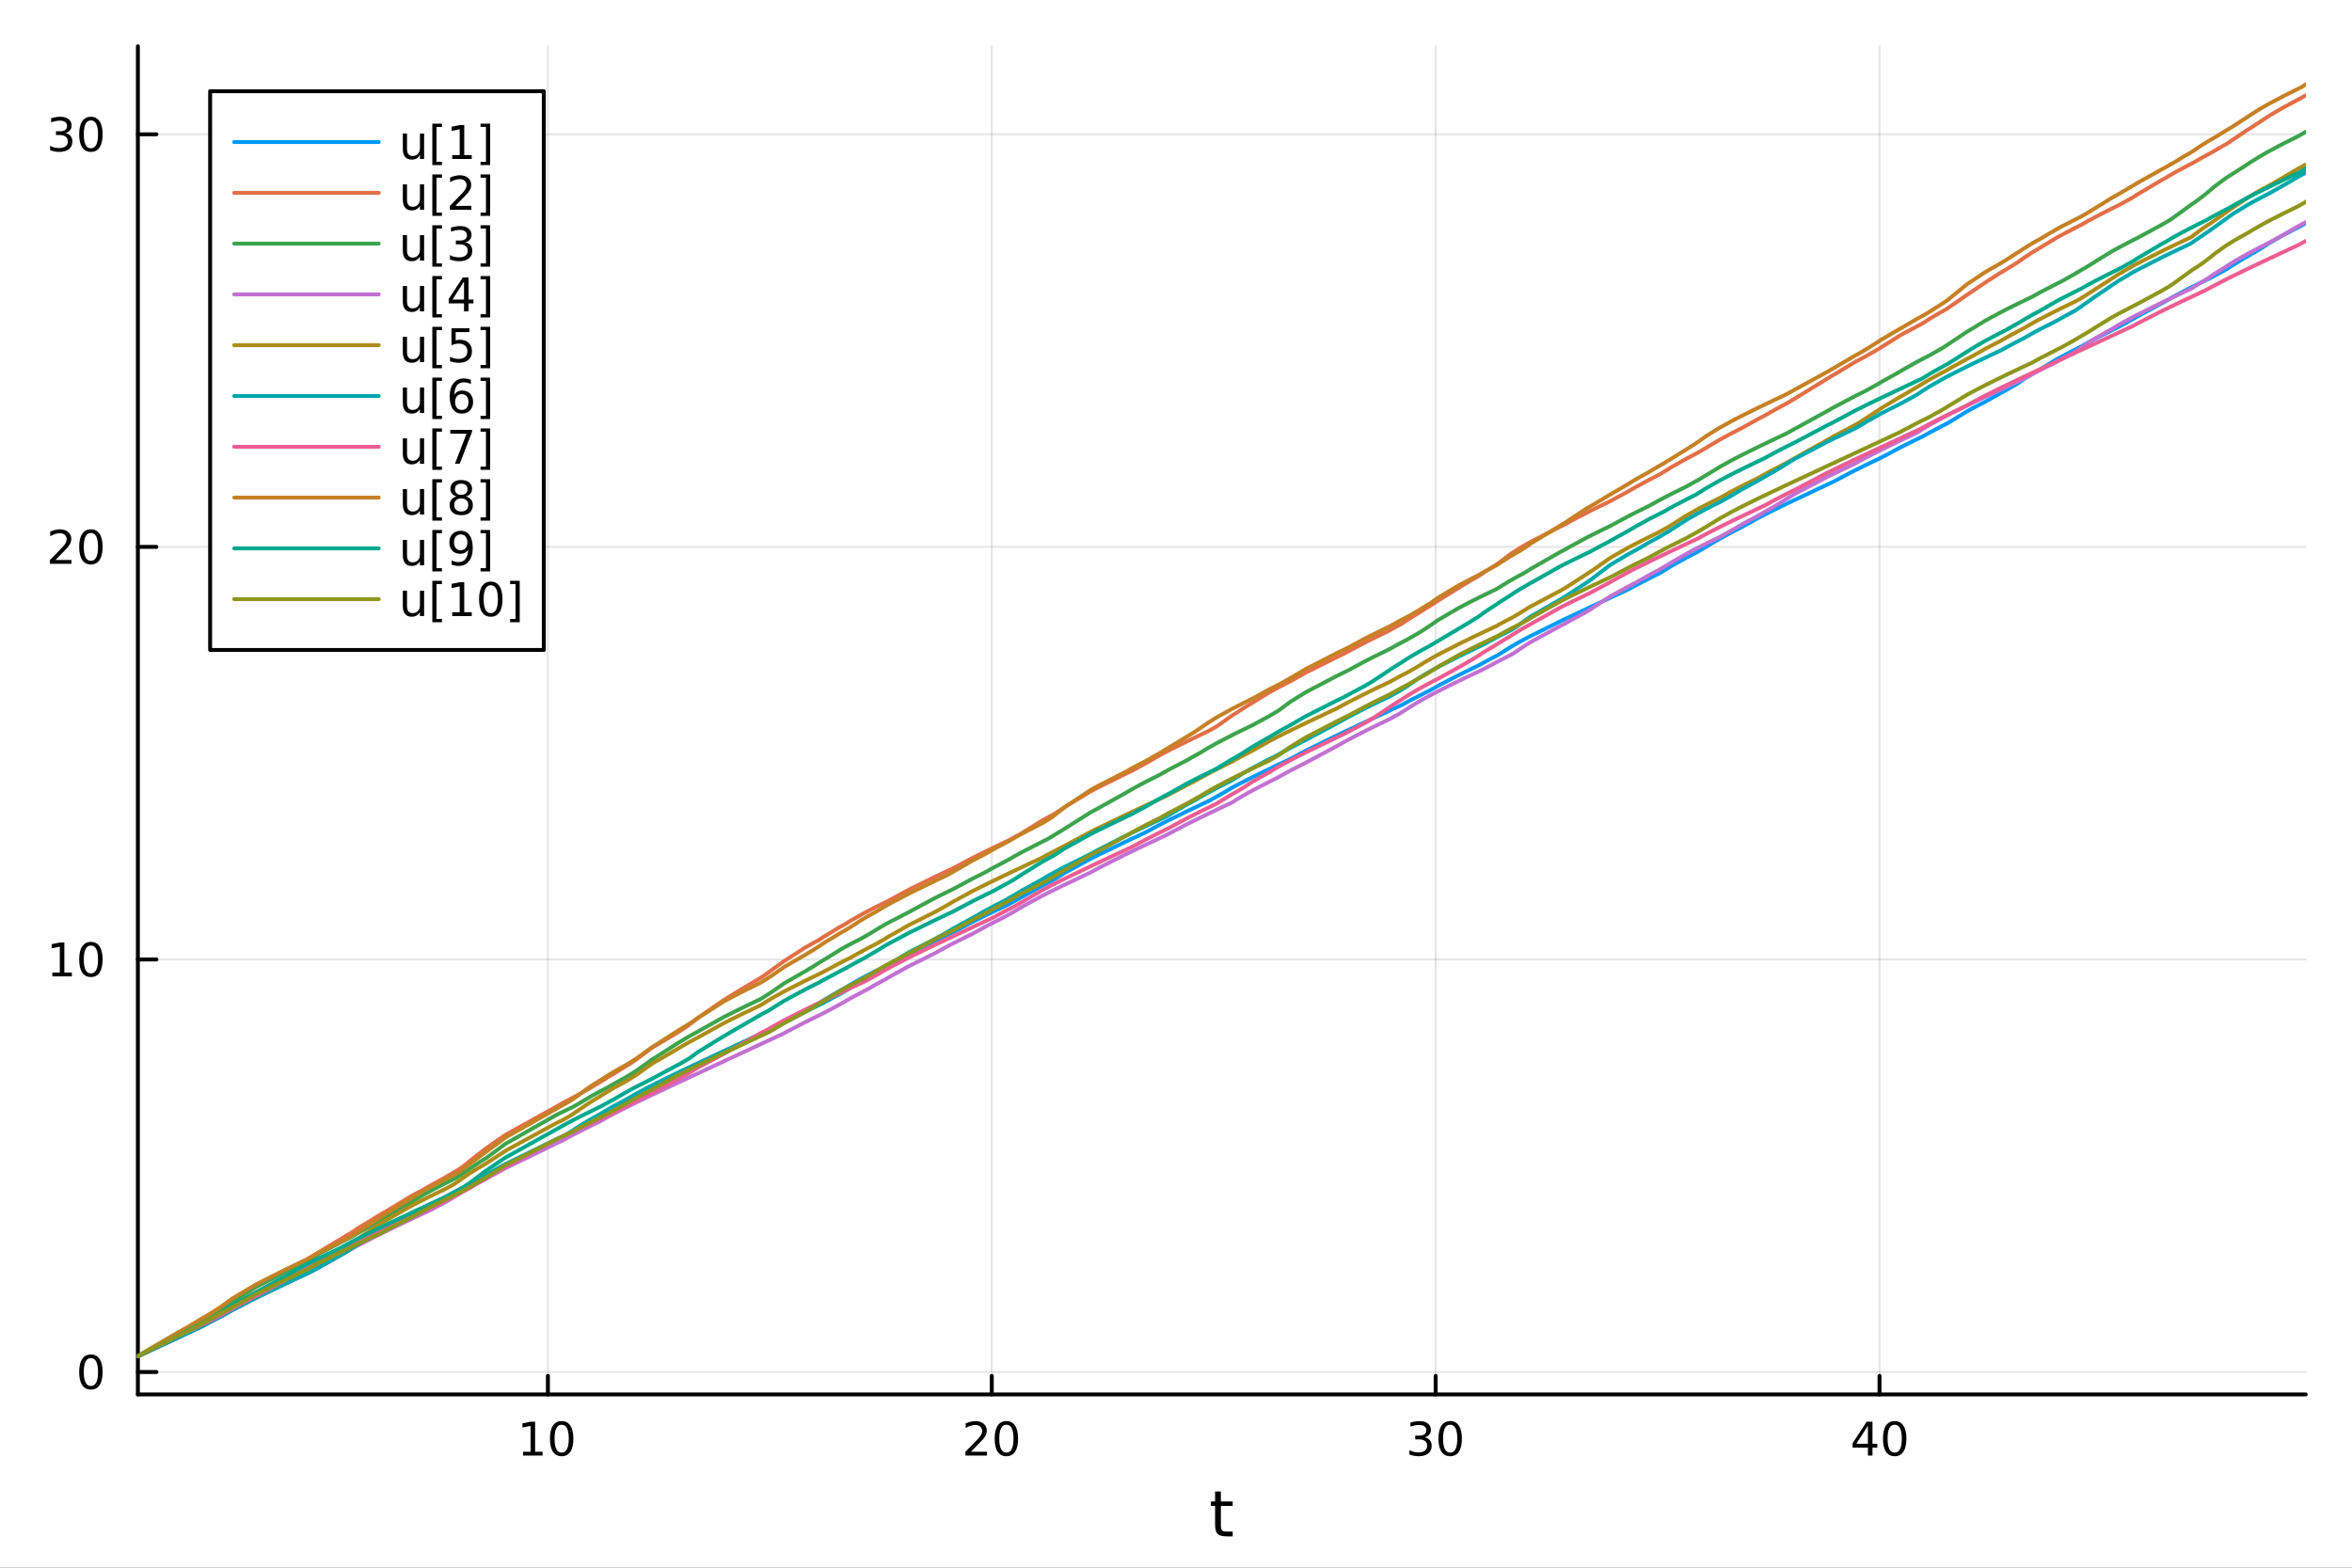 <?xml version="1.0" encoding="utf-8"?>
<svg xmlns="http://www.w3.org/2000/svg" xmlns:xlink="http://www.w3.org/1999/xlink" width="600" height="400" viewBox="0 0 2400 1600">
<rect x="0" y="0" width="2400" height="1600" fill="#333333" stroke="none"/>
<defs>
  <clipPath id="clip260">
    <rect x="0" y="0" width="2400" height="1600"/>
  </clipPath>
</defs>
<path clip-path="url(#clip260)" d="M0 1600 L2400 1600 L2400 0 L0 0  Z" fill="#ffffff" fill-rule="evenodd" fill-opacity="1"/>
<defs>
  <clipPath id="clip261">
    <rect x="480" y="0" width="1681" height="1600"/>
  </clipPath>
</defs>
<path clip-path="url(#clip260)" d="M140.696 1423.18 L2352.76 1423.18 L2352.76 47.244 L140.696 47.244  Z" fill="#ffffff" fill-rule="evenodd" fill-opacity="1"/>
<defs>
  <clipPath id="clip262">
    <rect x="140" y="47" width="2213" height="1377"/>
  </clipPath>
</defs>
<polyline clip-path="url(#clip262)" style="stroke:#000000; stroke-linecap:round; stroke-linejoin:round; stroke-width:2; stroke-opacity:0.1; fill:none" points="559.08,1423.18 559.08,47.244 "/>
<polyline clip-path="url(#clip262)" style="stroke:#000000; stroke-linecap:round; stroke-linejoin:round; stroke-width:2; stroke-opacity:0.1; fill:none" points="1012.01,1423.18 1012.01,47.244 "/>
<polyline clip-path="url(#clip262)" style="stroke:#000000; stroke-linecap:round; stroke-linejoin:round; stroke-width:2; stroke-opacity:0.1; fill:none" points="1464.94,1423.18 1464.94,47.244 "/>
<polyline clip-path="url(#clip262)" style="stroke:#000000; stroke-linecap:round; stroke-linejoin:round; stroke-width:2; stroke-opacity:0.1; fill:none" points="1917.87,1423.18 1917.87,47.244 "/>
<polyline clip-path="url(#clip260)" style="stroke:#000000; stroke-linecap:round; stroke-linejoin:round; stroke-width:4; stroke-opacity:1; fill:none" points="140.696,1423.18 2352.76,1423.18 "/>
<polyline clip-path="url(#clip260)" style="stroke:#000000; stroke-linecap:round; stroke-linejoin:round; stroke-width:4; stroke-opacity:1; fill:none" points="559.08,1423.18 559.08,1404.28 "/>
<polyline clip-path="url(#clip260)" style="stroke:#000000; stroke-linecap:round; stroke-linejoin:round; stroke-width:4; stroke-opacity:1; fill:none" points="1012.01,1423.18 1012.01,1404.28 "/>
<polyline clip-path="url(#clip260)" style="stroke:#000000; stroke-linecap:round; stroke-linejoin:round; stroke-width:4; stroke-opacity:1; fill:none" points="1464.94,1423.18 1464.94,1404.28 "/>
<polyline clip-path="url(#clip260)" style="stroke:#000000; stroke-linecap:round; stroke-linejoin:round; stroke-width:4; stroke-opacity:1; fill:none" points="1917.87,1423.18 1917.87,1404.28 "/>
<path clip-path="url(#clip260)" d="M533.768 1481.64 L541.407 1481.64 L541.407 1455.28 L533.097 1456.95 L533.097 1452.69 L541.36 1451.02 L546.036 1451.02 L546.036 1481.64 L553.675 1481.64 L553.675 1485.58 L533.768 1485.58 L533.768 1481.64 Z" fill="#000000" fill-rule="nonzero" fill-opacity="1" /><path clip-path="url(#clip260)" d="M573.119 1454.1 Q569.508 1454.1 567.68 1457.66 Q565.874 1461.2 565.874 1468.33 Q565.874 1475.44 567.68 1479.01 Q569.508 1482.55 573.119 1482.55 Q576.754 1482.55 578.559 1479.01 Q580.388 1475.44 580.388 1468.33 Q580.388 1461.2 578.559 1457.66 Q576.754 1454.1 573.119 1454.1 M573.119 1450.39 Q578.93 1450.39 581.985 1455 Q585.064 1459.58 585.064 1468.33 Q585.064 1477.06 581.985 1481.67 Q578.93 1486.25 573.119 1486.25 Q567.309 1486.25 564.231 1481.67 Q561.175 1477.06 561.175 1468.33 Q561.175 1459.58 564.231 1455 Q567.309 1450.39 573.119 1450.39 Z" fill="#000000" fill-rule="nonzero" fill-opacity="1" /><path clip-path="url(#clip260)" d="M990.782 1481.64 L1007.1 1481.64 L1007.1 1485.58 L985.157 1485.58 L985.157 1481.64 Q987.819 1478.89 992.402 1474.26 Q997.009 1469.61 998.189 1468.27 Q1000.43 1465.74 1001.31 1464.01 Q1002.22 1462.25 1002.22 1460.56 Q1002.22 1457.8 1000.27 1456.07 Q998.351 1454.33 995.25 1454.33 Q993.051 1454.33 990.597 1455.09 Q988.166 1455.86 985.389 1457.41 L985.389 1452.69 Q988.213 1451.55 990.666 1450.97 Q993.12 1450.39 995.157 1450.39 Q1000.53 1450.39 1003.72 1453.08 Q1006.92 1455.77 1006.92 1460.26 Q1006.92 1462.39 1006.11 1464.31 Q1005.32 1466.2 1003.21 1468.8 Q1002.63 1469.47 999.532 1472.69 Q996.43 1475.88 990.782 1481.64 Z" fill="#000000" fill-rule="nonzero" fill-opacity="1" /><path clip-path="url(#clip260)" d="M1026.92 1454.1 Q1023.31 1454.1 1021.48 1457.66 Q1019.67 1461.2 1019.67 1468.33 Q1019.67 1475.44 1021.48 1479.01 Q1023.31 1482.55 1026.92 1482.55 Q1030.55 1482.55 1032.36 1479.01 Q1034.18 1475.44 1034.18 1468.33 Q1034.18 1461.2 1032.36 1457.66 Q1030.55 1454.1 1026.92 1454.1 M1026.92 1450.39 Q1032.73 1450.39 1035.78 1455 Q1038.86 1459.58 1038.86 1468.33 Q1038.86 1477.06 1035.78 1481.67 Q1032.73 1486.25 1026.92 1486.25 Q1021.11 1486.25 1018.03 1481.67 Q1014.97 1477.06 1014.97 1468.33 Q1014.97 1459.58 1018.03 1455 Q1021.11 1450.39 1026.92 1450.39 Z" fill="#000000" fill-rule="nonzero" fill-opacity="1" /><path clip-path="url(#clip260)" d="M1453.78 1466.95 Q1457.14 1467.66 1459.01 1469.93 Q1460.91 1472.2 1460.91 1475.53 Q1460.91 1480.65 1457.39 1483.45 Q1453.87 1486.25 1447.39 1486.25 Q1445.22 1486.25 1442.9 1485.81 Q1440.61 1485.39 1438.16 1484.54 L1438.16 1480.02 Q1440.1 1481.16 1442.41 1481.74 Q1444.73 1482.32 1447.25 1482.32 Q1451.65 1482.32 1453.94 1480.58 Q1456.26 1478.84 1456.26 1475.53 Q1456.26 1472.48 1454.1 1470.77 Q1451.97 1469.03 1448.16 1469.03 L1444.13 1469.03 L1444.13 1465.19 L1448.34 1465.19 Q1451.79 1465.19 1453.62 1463.82 Q1455.45 1462.43 1455.45 1459.84 Q1455.45 1457.18 1453.55 1455.77 Q1451.67 1454.33 1448.16 1454.33 Q1446.23 1454.33 1444.03 1454.75 Q1441.84 1455.16 1439.2 1456.04 L1439.2 1451.88 Q1441.86 1451.14 1444.17 1450.77 Q1446.51 1450.39 1448.57 1450.39 Q1453.9 1450.39 1457 1452.83 Q1460.1 1455.23 1460.1 1459.35 Q1460.1 1462.22 1458.46 1464.21 Q1456.81 1466.18 1453.78 1466.95 Z" fill="#000000" fill-rule="nonzero" fill-opacity="1" /><path clip-path="url(#clip260)" d="M1479.78 1454.1 Q1476.16 1454.1 1474.34 1457.66 Q1472.53 1461.2 1472.53 1468.33 Q1472.53 1475.44 1474.34 1479.01 Q1476.16 1482.55 1479.78 1482.55 Q1483.41 1482.55 1485.21 1479.01 Q1487.04 1475.44 1487.04 1468.33 Q1487.04 1461.2 1485.21 1457.66 Q1483.41 1454.1 1479.78 1454.1 M1479.78 1450.39 Q1485.59 1450.39 1488.64 1455 Q1491.72 1459.58 1491.72 1468.33 Q1491.72 1477.06 1488.64 1481.67 Q1485.59 1486.25 1479.78 1486.25 Q1473.97 1486.25 1470.89 1481.67 Q1467.83 1477.06 1467.83 1468.33 Q1467.83 1459.58 1470.89 1455 Q1473.97 1450.39 1479.78 1450.39 Z" fill="#000000" fill-rule="nonzero" fill-opacity="1" /><path clip-path="url(#clip260)" d="M1906.04 1455.09 L1894.23 1473.54 L1906.04 1473.54 L1906.04 1455.09 M1904.81 1451.02 L1910.69 1451.02 L1910.69 1473.54 L1915.62 1473.54 L1915.62 1477.43 L1910.69 1477.43 L1910.69 1485.58 L1906.04 1485.58 L1906.04 1477.43 L1890.44 1477.43 L1890.44 1472.92 L1904.81 1451.02 Z" fill="#000000" fill-rule="nonzero" fill-opacity="1" /><path clip-path="url(#clip260)" d="M1933.35 1454.1 Q1929.74 1454.1 1927.91 1457.66 Q1926.11 1461.2 1926.11 1468.33 Q1926.11 1475.44 1927.91 1479.01 Q1929.74 1482.55 1933.35 1482.55 Q1936.99 1482.55 1938.79 1479.01 Q1940.62 1475.44 1940.62 1468.33 Q1940.62 1461.2 1938.79 1457.66 Q1936.99 1454.1 1933.35 1454.1 M1933.35 1450.39 Q1939.16 1450.39 1942.22 1455 Q1945.3 1459.58 1945.3 1468.33 Q1945.3 1477.06 1942.22 1481.67 Q1939.16 1486.25 1933.35 1486.25 Q1927.54 1486.25 1924.46 1481.67 Q1921.41 1477.06 1921.41 1468.33 Q1921.41 1459.58 1924.46 1455 Q1927.54 1450.39 1933.35 1450.39 Z" fill="#000000" fill-rule="nonzero" fill-opacity="1" /><path clip-path="url(#clip260)" d="M1245.79 1522.27 L1245.79 1532.4 L1257.85 1532.4 L1257.85 1536.95 L1245.79 1536.95 L1245.79 1556.3 Q1245.79 1560.66 1246.96 1561.9 Q1248.17 1563.14 1251.83 1563.14 L1257.85 1563.14 L1257.85 1568.04 L1251.83 1568.04 Q1245.05 1568.04 1242.48 1565.53 Q1239.9 1562.98 1239.9 1556.3 L1239.9 1536.95 L1235.6 1536.95 L1235.6 1532.4 L1239.9 1532.4 L1239.9 1522.27 L1245.79 1522.27 Z" fill="#000000" fill-rule="nonzero" fill-opacity="1" /><polyline clip-path="url(#clip262)" style="stroke:#000000; stroke-linecap:round; stroke-linejoin:round; stroke-width:2; stroke-opacity:0.1; fill:none" points="140.696,1400.3 2352.76,1400.3 "/>
<polyline clip-path="url(#clip262)" style="stroke:#000000; stroke-linecap:round; stroke-linejoin:round; stroke-width:2; stroke-opacity:0.1; fill:none" points="140.696,979.225 2352.76,979.225 "/>
<polyline clip-path="url(#clip262)" style="stroke:#000000; stroke-linecap:round; stroke-linejoin:round; stroke-width:2; stroke-opacity:0.1; fill:none" points="140.696,558.154 2352.76,558.154 "/>
<polyline clip-path="url(#clip262)" style="stroke:#000000; stroke-linecap:round; stroke-linejoin:round; stroke-width:2; stroke-opacity:0.1; fill:none" points="140.696,137.084 2352.76,137.084 "/>
<polyline clip-path="url(#clip260)" style="stroke:#000000; stroke-linecap:round; stroke-linejoin:round; stroke-width:4; stroke-opacity:1; fill:none" points="140.696,1423.18 140.696,47.244 "/>
<polyline clip-path="url(#clip260)" style="stroke:#000000; stroke-linecap:round; stroke-linejoin:round; stroke-width:4; stroke-opacity:1; fill:none" points="140.696,1400.3 159.593,1400.3 "/>
<polyline clip-path="url(#clip260)" style="stroke:#000000; stroke-linecap:round; stroke-linejoin:round; stroke-width:4; stroke-opacity:1; fill:none" points="140.696,979.225 159.593,979.225 "/>
<polyline clip-path="url(#clip260)" style="stroke:#000000; stroke-linecap:round; stroke-linejoin:round; stroke-width:4; stroke-opacity:1; fill:none" points="140.696,558.154 159.593,558.154 "/>
<polyline clip-path="url(#clip260)" style="stroke:#000000; stroke-linecap:round; stroke-linejoin:round; stroke-width:4; stroke-opacity:1; fill:none" points="140.696,137.084 159.593,137.084 "/>
<path clip-path="url(#clip260)" d="M92.751 1386.09 Q89.14 1386.09 87.311 1389.66 Q85.506 1393.2 85.506 1400.33 Q85.506 1407.44 87.311 1411 Q89.14 1414.54 92.751 1414.54 Q96.385 1414.54 98.191 1411 Q100.02 1407.44 100.02 1400.33 Q100.02 1393.2 98.191 1389.66 Q96.385 1386.09 92.751 1386.09 M92.751 1382.39 Q98.561 1382.39 101.617 1387 Q104.696 1391.58 104.696 1400.33 Q104.696 1409.06 101.617 1413.66 Q98.561 1418.25 92.751 1418.25 Q86.941 1418.25 83.862 1413.66 Q80.807 1409.06 80.807 1400.33 Q80.807 1391.58 83.862 1387 Q86.941 1382.39 92.751 1382.39 Z" fill="#000000" fill-rule="nonzero" fill-opacity="1" /><path clip-path="url(#clip260)" d="M53.4 992.57 L61.038 992.57 L61.038 966.204 L52.728 967.871 L52.728 963.611 L60.992 961.945 L65.668 961.945 L65.668 992.57 L73.307 992.57 L73.307 996.505 L53.4 996.505 L53.4 992.57 Z" fill="#000000" fill-rule="nonzero" fill-opacity="1" /><path clip-path="url(#clip260)" d="M92.751 965.024 Q89.14 965.024 87.311 968.588 Q85.506 972.13 85.506 979.26 Q85.506 986.366 87.311 989.931 Q89.14 993.472 92.751 993.472 Q96.385 993.472 98.191 989.931 Q100.02 986.366 100.02 979.26 Q100.02 972.13 98.191 968.588 Q96.385 965.024 92.751 965.024 M92.751 961.32 Q98.561 961.32 101.617 965.926 Q104.696 970.51 104.696 979.26 Q104.696 987.986 101.617 992.593 Q98.561 997.176 92.751 997.176 Q86.941 997.176 83.862 992.593 Q80.807 987.986 80.807 979.26 Q80.807 970.51 83.862 965.926 Q86.941 961.32 92.751 961.32 Z" fill="#000000" fill-rule="nonzero" fill-opacity="1" /><path clip-path="url(#clip260)" d="M56.617 571.499 L72.936 571.499 L72.936 575.434 L50.992 575.434 L50.992 571.499 Q53.654 568.745 58.237 564.115 Q62.844 559.462 64.025 558.12 Q66.27 555.596 67.149 553.86 Q68.052 552.101 68.052 550.411 Q68.052 547.657 66.108 545.921 Q64.186 544.184 61.085 544.184 Q58.886 544.184 56.432 544.948 Q54.001 545.712 51.224 547.263 L51.224 542.541 Q54.048 541.407 56.501 540.828 Q58.955 540.249 60.992 540.249 Q66.362 540.249 69.557 542.935 Q72.751 545.62 72.751 550.11 Q72.751 552.24 71.941 554.161 Q71.154 556.059 69.048 558.652 Q68.469 559.323 65.367 562.541 Q62.265 565.735 56.617 571.499 Z" fill="#000000" fill-rule="nonzero" fill-opacity="1" /><path clip-path="url(#clip260)" d="M92.751 543.953 Q89.14 543.953 87.311 547.518 Q85.506 551.059 85.506 558.189 Q85.506 565.295 87.311 568.86 Q89.14 572.402 92.751 572.402 Q96.385 572.402 98.191 568.86 Q100.02 565.295 100.02 558.189 Q100.02 551.059 98.191 547.518 Q96.385 543.953 92.751 543.953 M92.751 540.249 Q98.561 540.249 101.617 544.856 Q104.696 549.439 104.696 558.189 Q104.696 566.916 101.617 571.522 Q98.561 576.106 92.751 576.106 Q86.941 576.106 83.862 571.522 Q80.807 566.916 80.807 558.189 Q80.807 549.439 83.862 544.856 Q86.941 540.249 92.751 540.249 Z" fill="#000000" fill-rule="nonzero" fill-opacity="1" /><path clip-path="url(#clip260)" d="M66.756 135.73 Q70.112 136.447 71.987 138.716 Q73.885 140.984 73.885 144.318 Q73.885 149.433 70.367 152.234 Q66.849 155.035 60.367 155.035 Q58.191 155.035 55.876 154.595 Q53.585 154.179 51.131 153.322 L51.131 148.808 Q53.075 149.943 55.39 150.521 Q57.705 151.1 60.228 151.1 Q64.626 151.1 66.918 149.364 Q69.233 147.628 69.233 144.318 Q69.233 141.262 67.08 139.549 Q64.95 137.813 61.131 137.813 L57.103 137.813 L57.103 133.97 L61.316 133.97 Q64.765 133.97 66.594 132.605 Q68.423 131.216 68.423 128.623 Q68.423 125.961 66.525 124.549 Q64.65 123.114 61.131 123.114 Q59.21 123.114 57.011 123.531 Q54.812 123.947 52.173 124.827 L52.173 120.66 Q54.835 119.92 57.15 119.549 Q59.487 119.179 61.548 119.179 Q66.872 119.179 69.974 121.609 Q73.075 124.017 73.075 128.137 Q73.075 131.007 71.432 132.998 Q69.788 134.966 66.756 135.73 Z" fill="#000000" fill-rule="nonzero" fill-opacity="1" /><path clip-path="url(#clip260)" d="M92.751 122.883 Q89.14 122.883 87.311 126.447 Q85.506 129.989 85.506 137.119 Q85.506 144.225 87.311 147.79 Q89.14 151.331 92.751 151.331 Q96.385 151.331 98.191 147.79 Q100.02 144.225 100.02 137.119 Q100.02 129.989 98.191 126.447 Q96.385 122.883 92.751 122.883 M92.751 119.179 Q98.561 119.179 101.617 123.785 Q104.696 128.369 104.696 137.119 Q104.696 145.845 101.617 150.452 Q98.561 155.035 92.751 155.035 Q86.941 155.035 83.862 150.452 Q80.807 145.845 80.807 137.119 Q80.807 128.369 83.862 123.785 Q86.941 119.179 92.751 119.179 Z" fill="#000000" fill-rule="nonzero" fill-opacity="1" /><polyline clip-path="url(#clip262)" style="stroke:#009af9; stroke-linecap:round; stroke-linejoin:round; stroke-width:4; stroke-opacity:1; fill:none" points="140.696,1384.24 140.696,1384.24 141.225,1383.99 148.534,1380.59 148.816,1380.46 181.737,1365.16 192.931,1359.14 206.948,1352.03 210.498,1350.28 216.161,1347.51 218.942,1346.17 225.179,1342.66 226.243,1342.08 226.716,1341.78 227.057,1341.57 227.414,1341.34 236.771,1335.73 261.221,1322.74 290.385,1308.57 308.442,1300.05 312.134,1298 313.043,1297.51 316.45,1295.67 325.91,1290.75 327.096,1290.03 348.456,1278.29 350.227,1277.38 352.48,1276.23 358.424,1273.25 361.528,1271.71 364.673,1270.16 389.803,1258.1 393.207,1256.5 397.294,1254.22 419.573,1242.68 432.475,1236.38 439.823,1232.27 452.972,1225.36 455.164,1224.25 463.365,1220.15 464.473,1219.61 467.052,1218.34 469.985,1216.92 470.525,1216.65 474.434,1214.43 478.208,1212.34 478.597,1212.09 479.029,1211.82 486.937,1207.02 495.951,1201.26 496.714,1200.8 497.174,1200.53 498.284,1199.86 498.702,1199.62 513.572,1191.34 515.901,1190.11 567.555,1164.9 575.118,1160.75 579.401,1158.48 584.615,1155.79 584.622,1155.78 589.818,1153.15 601.978,1147.15 612.316,1141.39 613.843,1140.58 620.199,1136.73 627.183,1132.76 638.504,1126.7 639.147,1126.36 642.278,1124.76 643.564,1123.98 650.86,1119.77 652.69,1118.76 665.423,1111.98 665.428,1111.98 689.37,1100.12 692.411,1098.65 701.707,1094.22 703.42,1093.25 706.542,1091.52 711.985,1088.14 738.683,1073.55 756.027,1064.98 776.45,1055.22 776.564,1055.16 783.668,1051.81 784.327,1051.5 786.631,1050.42 788.351,1049.46 799.112,1043.68 801.249,1042.57 821.328,1031.31 830.529,1026.58 835.487,1024.1 835.863,1023.88 839.323,1021.58 840.604,1020.75 859.077,1009.96 863.194,1007.75 867.774,1004.97 880.262,997.931 883.629,996.134 885.897,994.942 888.174,993.758 893.625,990.971 894.119,990.722 902.933,986.331 906.342,984.66 927.978,972.981 953.35,960.504 966.42,954.284 972.514,951.407 972.789,951.252 992.8,940.648 1005.41,934.393 1013.5,930.476 1024.77,925.092 1028.55,923.3 1029.34,922.929 1035.34,919.609 1035.34,919.608 1041.13,916.521 1042.59,915.621 1062.75,904.337 1068,901.62 1072.61,899.284 1074.49,898.343 1077.04,896.847 1085.3,891.573 1086.71,890.72 1112.75,876.52 1120.19,872.79 1146.93,859.88 1155.33,855.906 1168.84,849.562 1183.86,841.52 1190.48,838.154 1192.02,837.386 1193.09,836.854 1211.58,827.838 1218.94,824.327 1224.11,821.875 1232.9,817.726 1240.28,813.674 1242.13,812.69 1243.58,811.924 1256.22,804.552 1257.72,803.723 1262.67,801.056 1268.53,797.987 1278.36,793.007 1294.48,785.134 1295.52,784.632 1302.59,781.253 1303.62,780.762 1305.33,779.95 1307.02,779.145 1316.5,774.667 1332.35,766.168 1364.22,750.511 1372.18,746.733 1375.02,745.389 1392.44,737.203 1399.59,733.857 1401.27,733.07 1415.96,726.216 1417.65,725.431 1418.39,725.083 1426.58,721.269 1430.32,719.531 1430.9,719.259 1433.69,717.717 1436.27,716.315 1437.52,715.647 1447.12,710.635 1453.28,707.527 1458.75,704.813 1459.68,704.27 1467.78,699.721 1488.56,688.963 1500.96,682.889 1508.73,679.156 1509.38,678.785 1513.98,676.219 1526.66,669.507 1527.15,669.257 1527.65,668.998 1528.44,668.522 1531.25,666.865 1540.59,660.9 1541.81,660.17 1543.97,658.89 1548.56,656.258 1550.58,655.126 1554.45,653.008 1559.39,650.377 1561.77,649.129 1592.51,633.919 1596.94,631.802 1597.6,631.487 1602.67,629.079 1617.95,621.874 1622.28,619.843 1622.6,619.695 1624.77,618.677 1625.9,618.149 1642.38,610.453 1643.84,609.771 1661.63,601.482 1669.37,597.269 1683.23,590.138 1691.77,585.911 1691.82,585.89 1697.62,582.59 1702.12,579.744 1706.38,577.182 1721.05,569.011 1730.9,563.911 1732.1,563.194 1732.7,562.839 1740.35,558.472 1742.3,557.226 1755.12,549.631 1767.6,542.92 1776.92,538.169 1794.2,528.576 1801.04,525.043 1808.74,521.173 1818.91,516.185 1822.23,514.581 1831.03,510.361 1831.53,510.125 1864.31,494.683 1870.11,491.977 1893.07,479.931 1897.62,477.673 1903.57,474.759 1916.43,468.567 1920.49,466.634 1938.54,456.964 1941.3,455.558 1955.36,448.59 1957.38,447.608 1960.48,446.108 1962.41,445.181 1968.69,441.66 1981.21,435.048 1985.78,432.728 1986.97,432.129 1988.37,431.301 1988.54,431.2 2006.82,420.017 2012.07,417.13 2025.77,409.98 2042.09,400.834 2046.89,398.32 2058.04,391.852 2059.77,390.743 2064.88,387.174 2073.39,381.738 2081.87,376.779 2098.24,366.936 2103.11,364.265 2116.65,357.207 2116.82,357.12 2118.41,356.32 2122.63,354.21 2123.62,353.721 2128.77,350.76 2129.61,350.287 2137.55,345.965 2139.41,344.981 2154.57,337.254 2161.94,333.631 2176.12,325.819 2178.12,324.775 2180.45,323.36 2205.91,309.458 2209.33,307.732 2213.99,305.012 2214.34,304.812 2219.57,301.894 2228.18,297.295 2235.26,293.663 2235.44,293.568 2236.56,293.004 2238.37,292.095 2243.48,289.554 2247.72,287.469 2248.12,287.277 2251.14,285.805 2251.22,285.767 2254.98,283.948 2255.19,283.846 2257.03,282.958 2259.99,281.283 2270.6,275.541 2271.22,275.214 2274.37,273.311 2280.61,269.181 2293.88,261.305 2297.4,259.358 2307.7,253.129 2315.25,248.314 2330.65,239.523 2344.74,232.201 2345.8,231.664 2347.23,230.95 2349.81,229.435 2352.76,227.751 "/>
<polyline clip-path="url(#clip262)" style="stroke:#e26f46; stroke-linecap:round; stroke-linejoin:round; stroke-width:4; stroke-opacity:1; fill:none" points="140.696,1384.24 140.696,1384.24 141.225,1383.99 148.534,1380.01 148.816,1379.86 181.737,1361.79 192.931,1355.44 206.948,1348.09 210.498,1346.3 216.161,1343.49 218.942,1341.88 225.179,1337.89 226.243,1337.14 226.716,1336.76 227.057,1336.47 227.414,1336.16 236.771,1328.74 261.221,1313.41 290.385,1298.38 308.442,1288.52 312.134,1286.3 313.043,1285.69 316.45,1283.45 325.91,1277.66 327.096,1276.87 348.456,1264.17 350.227,1263.05 352.48,1261.67 358.424,1258.15 361.528,1256.12 364.673,1253.87 389.803,1238.62 393.207,1236.79 397.294,1234.3 419.573,1220.73 432.475,1213.9 439.823,1209.6 452.972,1202.48 455.164,1201.14 463.365,1196.4 464.473,1195.78 467.052,1194.13 469.985,1192.32 470.525,1191.94 474.434,1188.96 478.208,1185.94 478.597,1185.6 479.029,1185.23 486.937,1178.96 495.951,1172.05 496.714,1171.51 497.174,1171.19 498.284,1170.42 498.702,1170.09 513.572,1159.81 515.901,1158.16 567.555,1129.51 575.118,1125.24 579.401,1122.93 584.615,1120.18 584.622,1120.18 589.818,1117.51 601.978,1110.57 612.316,1104.33 613.843,1103.46 620.199,1099.42 627.183,1095.29 638.504,1088.24 639.147,1087.86 642.278,1086.06 643.564,1085.21 650.86,1080.09 652.69,1078.72 665.423,1069.24 665.428,1069.24 689.37,1055.04 692.411,1053.16 701.707,1047.03 703.42,1045.82 706.542,1043.42 711.985,1039.07 738.683,1020.56 756.027,1009.92 776.45,997.847 776.564,997.774 783.668,992.869 784.327,992.377 786.631,990.699 788.351,989.332 799.112,981.606 801.249,980.209 821.328,967.243 830.529,962.116 835.487,959.478 835.863,959.246 839.323,956.856 840.604,956 859.077,944.918 863.194,942.675 867.774,939.858 880.262,932.753 883.629,930.944 885.897,929.745 888.174,928.555 893.625,925.754 894.119,925.503 902.933,921.097 906.342,919.422 927.978,907.725 953.35,895.241 966.42,889.019 972.514,886.142 972.789,885.988 992.8,875.382 1005.41,869.127 1013.5,865.21 1024.77,859.825 1028.55,858.034 1029.34,857.663 1035.34,854.343 1035.34,854.342 1041.13,851.255 1042.59,850.354 1062.75,837.83 1068,834.934 1072.61,832.472 1074.49,831.486 1077.04,829.935 1085.3,824.521 1086.71,823.522 1112.75,807.765 1120.19,803.833 1146.93,790.563 1155.33,786.539 1168.84,779.2 1183.86,770.566 1190.48,767.041 1192.02,766.242 1193.09,765.69 1211.58,756.44 1218.94,752.878 1224.11,750.399 1232.9,746.216 1240.28,742.143 1242.13,740.99 1243.58,739.971 1256.22,730.956 1257.72,729.986 1262.67,726.915 1268.53,722.99 1278.36,716.988 1294.48,707.087 1295.52,706.496 1302.59,702.617 1303.62,702.065 1305.33,701.158 1307.02,700.266 1316.5,695.402 1332.35,686.532 1364.22,670.597 1372.18,666.793 1375.02,665.192 1392.44,655.98 1399.59,652.395 1401.27,651.561 1415.96,644.421 1417.65,643.462 1418.39,643.041 1426.58,638.568 1430.32,636.6 1430.9,636.241 1433.69,634.317 1436.27,632.6 1437.52,631.793 1447.12,625.928 1453.28,621.935 1458.75,618.613 1459.68,617.98 1467.78,612.789 1488.56,599.87 1500.96,592.302 1508.73,587.974 1509.38,587.562 1513.98,584.349 1526.66,576.406 1527.15,576.076 1527.65,575.736 1528.44,575.137 1531.25,573.077 1540.59,566.078 1541.81,565.242 1543.97,563.787 1548.56,560.835 1550.58,559.582 1554.45,557.259 1559.39,554.413 1561.77,553.076 1592.51,537.276 1596.94,535.123 1597.6,534.804 1602.67,531.94 1617.95,523.846 1622.28,521.654 1622.6,521.495 1624.77,520.408 1625.9,519.847 1642.38,511.815 1643.84,510.981 1661.63,501.458 1669.37,496.946 1683.23,489.479 1691.77,485.127 1691.82,485.105 1697.62,481.744 1702.12,478.859 1706.38,476.267 1721.05,468.028 1730.9,462.902 1732.1,462.182 1732.7,461.826 1740.35,457.447 1742.3,456.198 1755.12,448.59 1767.6,441.872 1776.92,437.117 1794.2,427.521 1801.04,423.988 1808.74,419.51 1818.91,413.979 1822.23,412.245 1831.03,407.081 1831.53,406.755 1864.31,386.64 1870.11,383.135 1893.07,369.342 1897.62,366.902 1903.57,363.8 1916.43,356.425 1920.49,353.893 1938.54,342.545 1941.3,340.981 1955.36,333.449 1957.38,332.412 1960.48,330.835 1962.41,329.694 1968.69,325.588 1981.21,318.199 1985.78,315.687 1986.97,314.937 1988.37,313.94 1988.54,313.819 2006.82,301.182 2012.07,297.617 2025.77,288.331 2042.09,277.867 2046.89,275.114 2058.04,268.253 2059.77,267.099 2064.88,263.414 2073.39,257.835 2081.87,252.778 2098.24,242.824 2103.11,240.133 2116.65,233.036 2116.82,232.949 2118.41,232.146 2122.63,230.029 2123.62,229.539 2128.77,226.57 2129.61,226.097 2137.55,221.766 2139.41,220.781 2154.57,213.046 2161.94,209.421 2176.12,201.606 2178.12,200.384 2180.45,198.781 2205.91,183.702 2209.33,181.896 2213.99,179.086 2214.34,178.88 2219.57,175.882 2228.18,171.185 2235.26,167.496 2235.44,167.399 2236.56,166.828 2238.37,165.908 2243.48,162.914 2247.72,160.524 2248.12,160.306 2251.14,158.652 2251.22,158.609 2254.98,156.597 2255.19,156.485 2257.03,155.513 2259.99,153.718 2270.6,147.653 2271.22,147.311 2274.37,145.34 2280.61,141.1 2293.88,132.138 2297.4,129.994 2307.7,123.338 2315.25,118.313 2330.65,109.259 2344.74,101.812 2345.8,101.269 2347.23,100.546 2349.81,99.018 2352.76,97.319 "/>
<polyline clip-path="url(#clip262)" style="stroke:#3da44d; stroke-linecap:round; stroke-linejoin:round; stroke-width:4; stroke-opacity:1; fill:none" points="140.696,1384.24 140.696,1384.24 141.225,1383.94 148.534,1379.4 148.816,1379.23 181.737,1360.03 192.931,1354.37 206.948,1346.54 210.498,1344.67 216.161,1341.29 218.942,1339.69 225.179,1336.22 226.243,1335.55 226.716,1335.25 227.057,1335.01 227.414,1334.75 236.771,1328.52 261.221,1313.34 290.385,1298.36 308.442,1289.67 312.134,1287.91 313.043,1287.4 316.45,1285.21 325.91,1279.54 327.096,1278.87 348.456,1267.52 350.227,1266.63 352.48,1265.5 358.424,1262.56 361.528,1260.77 364.673,1258.74 389.803,1244.46 393.207,1242.4 397.294,1240.02 419.573,1226.83 432.475,1219.18 439.823,1215.17 452.972,1208.37 455.164,1207.27 463.365,1203.22 464.473,1202.68 467.052,1201.2 469.985,1199.29 470.525,1198.9 474.434,1196.15 478.208,1193.64 478.597,1193.39 479.029,1193.07 486.937,1187.6 495.951,1181.99 496.714,1181.54 497.174,1181.23 498.284,1180.38 498.702,1180.03 513.572,1169.02 515.901,1167.3 567.555,1138 575.118,1134.31 579.401,1132.25 584.615,1129.75 584.622,1129.75 589.818,1126.84 601.978,1119.53 612.316,1113.86 613.843,1113.06 620.199,1109.76 627.183,1105.68 638.504,1099.51 639.147,1099.11 642.278,1097.21 643.564,1096.45 650.86,1091.71 652.69,1090.42 665.423,1081.35 665.428,1081.34 689.37,1066.11 692.411,1064.16 701.707,1058.58 703.42,1057.6 706.542,1055.85 711.985,1052.89 738.683,1037.93 756.027,1029.26 776.45,1019.46 776.564,1019.39 783.668,1014.9 784.327,1014.5 786.631,1012.93 788.351,1011.78 799.112,1004.32 801.249,1002.97 821.328,991.474 830.529,985.989 835.487,982.796 835.863,982.562 839.323,980.448 840.604,979.684 859.077,968.309 863.194,966.028 867.774,963.561 880.262,957.118 883.629,955.142 885.897,953.844 888.174,952.564 893.625,949.131 894.119,948.83 902.933,943.691 906.342,941.801 927.978,930.584 953.35,916.883 966.42,910.403 972.514,907.448 972.789,907.316 992.8,896.55 1005.41,890.246 1013.5,885.677 1024.77,879.697 1028.55,877.763 1029.34,877.294 1035.34,873.815 1035.34,873.814 1041.13,870.609 1042.59,869.815 1062.75,859.47 1068,856.889 1072.61,854.261 1074.49,853.049 1077.04,851.444 1085.3,846.534 1086.71,845.604 1112.75,829.144 1120.19,825.121 1146.93,810.23 1155.33,805.33 1168.84,798.061 1183.86,790.491 1190.48,786.718 1192.02,785.871 1193.09,785.288 1211.58,775.675 1218.94,771.45 1224.11,768.618 1232.9,763.315 1240.28,759.171 1242.13,758.168 1243.58,757.389 1256.22,750.83 1257.72,750.071 1262.67,747.603 1268.53,744.721 1278.36,739.964 1294.48,731.228 1295.52,730.593 1302.59,726.462 1303.62,725.786 1305.33,724.685 1307.02,723.463 1316.5,716.426 1332.35,706.511 1364.22,689.798 1372.18,685.918 1375.02,684.546 1392.44,675.116 1399.59,671.48 1401.27,670.636 1415.96,663.435 1417.65,662.623 1418.39,662.195 1426.58,657.659 1430.32,655.67 1430.9,655.361 1433.69,653.905 1436.27,652.573 1437.52,651.824 1447.12,646.312 1453.28,642.479 1458.75,638.815 1459.68,638.216 1467.78,632.638 1488.56,620.442 1500.96,613.965 1508.73,610.071 1509.38,609.749 1513.98,607.489 1526.66,601.359 1527.15,601.081 1527.65,600.793 1528.44,600.345 1531.25,598.537 1540.59,592.896 1541.81,592.198 1543.97,590.973 1548.56,588.441 1550.58,587.348 1554.45,585.293 1559.39,582.317 1561.77,580.716 1592.51,563.152 1596.94,560.89 1597.6,560.557 1602.67,557.595 1617.95,549.309 1622.28,547.082 1622.6,546.921 1624.77,545.819 1625.9,545.252 1642.38,537.147 1643.84,536.441 1661.63,526.811 1669.37,522.883 1683.23,516.071 1691.77,511.302 1691.82,511.279 1697.62,508.188 1702.12,505.85 1706.38,503.684 1721.05,496.426 1730.9,490.938 1732.1,490.292 1732.7,489.972 1740.35,485.37 1742.3,484.249 1755.12,476.347 1767.6,469.465 1776.92,464.635 1794.2,456.084 1801.04,452.788 1808.74,449.112 1818.91,444.297 1822.23,442.735 1831.03,437.922 1831.53,437.612 1864.31,419.661 1870.11,416.306 1893.07,404.182 1897.62,401.916 1903.57,398.994 1916.43,391.878 1920.49,389.401 1938.54,379.365 1941.3,377.683 1955.36,369.73 1957.38,368.651 1960.48,367.017 1962.41,366.015 1968.69,362.802 1981.21,355.703 1985.78,352.878 1986.97,352.056 1988.37,351.105 1988.54,350.974 2006.82,338.748 2012.07,335.687 2025.77,327.278 2042.09,318.437 2046.89,315.978 2058.04,310.419 2059.77,309.57 2064.88,307.087 2073.39,302.995 2081.87,298.301 2098.24,289.84 2103.11,287.421 2116.65,279.888 2116.82,279.797 2118.41,278.815 2122.63,276.281 2123.62,275.703 2128.77,272.766 2129.61,272.22 2137.55,267.325 2139.41,266.068 2154.57,256.781 2161.94,252.704 2176.12,245.322 2178.12,244.319 2180.45,243.154 2205.91,229.389 2209.33,227.377 2213.99,224.723 2214.34,224.495 2219.57,220.774 2228.18,214.529 2235.26,209.379 2235.44,209.25 2236.56,208.489 2238.37,207.28 2243.48,203.584 2247.72,200.36 2248.12,200.073 2251.14,197.658 2251.22,197.597 2254.98,194.452 2255.19,194.282 2257.03,192.658 2259.99,190.183 2270.6,182.291 2271.22,181.866 2274.37,179.782 2280.61,175.868 2293.88,167.359 2297.4,164.994 2307.7,158.627 2315.25,154.341 2330.65,146.21 2344.74,139.201 2345.8,138.584 2347.23,137.769 2349.81,136.313 2352.76,134.431 "/>
<polyline clip-path="url(#clip262)" style="stroke:#c271d2; stroke-linecap:round; stroke-linejoin:round; stroke-width:4; stroke-opacity:1; fill:none" points="140.696,1384.24 140.696,1384.24 141.225,1383.99 148.534,1380.59 148.816,1380.46 181.737,1365.16 192.931,1359.96 206.948,1353.44 210.498,1351.49 216.161,1348.46 218.942,1347 225.179,1343.8 226.243,1343.27 226.716,1343.03 227.057,1342.86 227.414,1342.64 236.771,1337.3 261.221,1324.66 290.385,1310.63 308.442,1302.14 312.134,1300.41 313.043,1299.98 316.45,1298.39 325.91,1293.25 327.096,1292.63 348.456,1280.59 350.227,1279.66 352.48,1278.3 358.424,1274.84 361.528,1273.1 364.673,1271.37 389.803,1258.5 393.207,1256.84 397.294,1254.86 419.573,1244.24 432.475,1238.17 439.823,1234.73 452.972,1227.66 455.164,1226.53 463.365,1221.75 464.473,1221.02 467.052,1219.38 469.985,1217.57 470.525,1217.24 474.434,1214.92 478.208,1212.76 478.597,1212.54 479.029,1212.3 486.937,1207.98 495.951,1203.29 496.714,1202.83 497.174,1202.56 498.284,1201.9 498.702,1201.65 513.572,1193.4 515.901,1192.18 567.555,1167.01 575.118,1163.45 579.401,1161.08 584.615,1158.28 584.622,1158.28 589.818,1155.57 601.978,1149.44 612.316,1144.39 613.843,1143.51 620.199,1139.98 627.183,1136.26 638.504,1130.48 639.147,1130.16 642.278,1128.6 643.564,1127.97 650.86,1124.4 652.69,1123.51 665.423,1117.41 665.428,1117.41 689.37,1106.12 692.411,1104.7 701.707,1100.35 703.42,1099.55 706.542,1098.1 711.985,1095.56 738.683,1083.13 756.027,1075.06 776.45,1065.56 776.564,1065.51 783.668,1062.21 784.327,1061.9 786.631,1060.83 788.351,1060.03 799.112,1055.03 801.249,1053.84 821.328,1043.38 830.529,1038.84 835.487,1036.44 835.863,1036.25 839.323,1034.59 840.604,1033.86 859.077,1023.97 863.194,1021.54 867.774,1018.93 880.262,1012.22 883.629,1010.48 885.897,1009.33 888.174,1007.98 893.625,1004.85 894.119,1004.57 902.933,999.791 906.342,997.71 927.978,985.774 953.35,973.188 966.42,966.022 972.514,962.86 972.789,962.719 992.8,952.799 1005.41,945.85 1013.5,941.653 1024.77,936.014 1028.55,933.838 1029.34,933.395 1035.34,930.089 1035.34,930.088 1041.13,926.537 1042.59,925.669 1062.75,914.667 1068,911.991 1072.61,909.684 1074.49,908.753 1077.04,907.494 1085.3,903.47 1086.71,902.789 1112.75,890.413 1120.19,886.33 1146.93,872.791 1155.33,868.73 1168.84,862.3 1183.86,855.228 1190.48,852.123 1192.02,851.267 1193.09,850.678 1211.58,840.996 1218.94,837.34 1224.11,834.81 1232.9,830.564 1240.28,827.04 1242.13,826.163 1243.58,825.476 1256.22,819.511 1257.72,818.668 1262.67,815.547 1268.53,812.054 1278.36,806.569 1294.48,798.223 1295.52,797.7 1302.59,794.205 1303.62,793.699 1305.33,792.712 1307.02,791.746 1316.5,786.558 1332.35,778.433 1364.22,761.463 1372.18,756.936 1375.02,755.381 1392.44,746.352 1399.59,742.81 1401.27,741.984 1415.96,734.895 1417.65,734.092 1418.39,733.736 1426.58,729.213 1430.32,726.907 1430.9,726.554 1433.69,724.899 1436.27,723.177 1437.52,722.368 1447.12,716.487 1453.28,712.989 1458.75,710.007 1459.68,709.508 1467.78,705.283 1488.56,694.978 1500.96,689.031 1508.73,685.349 1509.38,685.041 1513.98,682.872 1526.66,676.016 1527.15,675.762 1527.65,675.498 1528.44,675.088 1531.25,673.648 1540.59,668.949 1541.81,668.348 1543.97,667.09 1548.56,664.113 1550.58,662.67 1554.45,660.028 1559.39,656.847 1561.77,655.372 1592.51,638.653 1596.94,636.443 1597.6,636.056 1602.67,633.153 1617.95,624.982 1622.28,622.41 1622.6,622.197 1624.77,620.757 1625.9,619.924 1642.38,609.134 1643.84,608.271 1661.63,598.507 1669.37,594.546 1683.23,586.734 1691.77,582.254 1691.82,582.228 1697.62,578.804 1702.12,576.261 1706.38,573.574 1721.05,565.116 1730.9,559.905 1732.1,559.286 1732.7,558.978 1740.35,555.115 1742.3,554.145 1755.12,547.882 1767.6,541.02 1776.92,535.489 1794.2,526.203 1801.04,522.191 1808.74,517.929 1818.91,511.829 1822.23,509.672 1831.03,504.321 1831.53,504.033 1864.31,486.809 1870.11,483.98 1893.07,473.005 1897.62,470.475 1903.57,467.278 1916.43,460.679 1920.49,458.658 1938.54,449.899 1941.3,448.58 1955.36,441.918 1957.38,440.787 1960.48,438.813 1962.41,437.622 1968.69,433.893 1981.21,427.002 1985.78,424.614 1986.97,423.999 1988.37,423.28 1988.54,423.192 2006.82,414.112 2012.07,411.576 2025.77,405.035 2042.09,397.348 2046.89,395.097 2058.04,389.882 2059.77,389.074 2064.88,386.691 2073.39,382.066 2081.87,377.663 2098.24,369.532 2103.11,366.766 2116.65,359.53 2116.82,359.426 2118.41,358.469 2122.63,355.636 2123.62,354.907 2128.77,351.276 2129.61,350.708 2137.55,345.638 2139.41,344.515 2154.57,335.988 2161.94,331.547 2176.12,323.726 2178.12,322.68 2180.45,321.47 2205.91,308.844 2209.33,307.204 2213.99,304.975 2214.34,304.808 2219.57,302.324 2228.18,298.255 2235.26,294.93 2235.44,294.824 2236.56,294.201 2238.37,293.038 2243.48,289.881 2247.72,287.38 2248.12,287.117 2251.14,285.139 2251.22,285.089 2254.98,282.73 2255.19,282.581 2257.03,281.296 2259.99,279.311 2270.6,272.731 2271.22,272.308 2274.37,270.236 2280.61,266.34 2293.88,258.79 2297.4,256.902 2307.7,251.571 2315.25,247.794 2330.65,239.26 2344.74,231.084 2345.8,230.502 2347.23,229.73 2349.81,228.347 2352.76,226.795 "/>
<polyline clip-path="url(#clip262)" style="stroke:#ac8d18; stroke-linecap:round; stroke-linejoin:round; stroke-width:4; stroke-opacity:1; fill:none" points="140.696,1384.24 140.696,1384.24 141.225,1383.99 148.534,1380.01 148.816,1379.86 181.737,1361.79 192.931,1356.26 206.948,1349.51 210.498,1347.82 216.161,1345.13 218.942,1343.82 225.179,1340.88 226.243,1340.28 226.716,1340.02 227.057,1339.8 227.414,1339.57 236.771,1333.84 261.221,1320.71 290.385,1306.49 308.442,1297.96 312.134,1296.22 313.043,1295.71 316.45,1293.83 325.91,1288.1 327.096,1287.41 348.456,1274.7 350.227,1273.75 352.48,1272.54 358.424,1268.95 361.528,1266.88 364.673,1264.6 389.803,1247.8 393.207,1245.87 397.294,1243.61 419.573,1230.81 432.475,1224.17 439.823,1220.53 452.972,1214.15 455.164,1213.1 463.365,1208.56 464.473,1207.86 467.052,1206.05 469.985,1204.07 470.525,1203.66 474.434,1200.83 478.208,1198.24 478.597,1197.98 479.029,1197.7 486.937,1192.72 495.951,1187.51 496.714,1187.02 497.174,1186.72 498.284,1186.01 498.702,1185.71 513.572,1176.02 515.901,1174.43 567.555,1146.29 575.118,1142.64 579.401,1140.23 584.615,1136.96 584.622,1136.95 589.818,1133.43 601.978,1125.13 612.316,1118.96 613.843,1117.95 620.199,1113.98 627.183,1109.89 638.504,1103.72 639.147,1103.38 642.278,1101.48 643.564,1100.71 650.86,1095.95 652.69,1094.66 665.423,1085.58 665.428,1085.57 689.37,1071.71 692.411,1069.84 701.707,1064.47 703.42,1063.53 706.542,1061.83 711.985,1058.94 738.683,1044.17 756.027,1035.54 776.45,1025.76 776.564,1025.69 783.668,1021.21 784.327,1020.81 786.631,1019.44 788.351,1018.43 799.112,1012.44 801.249,1011.3 821.328,1001.1 830.529,996.617 835.487,994.232 835.863,994.052 839.323,992.398 840.604,991.672 859.077,981.83 863.194,979.751 867.774,977.47 880.262,970.486 883.629,968.699 885.897,967.513 888.174,966.336 893.625,963.56 894.119,963.311 902.933,958.255 906.342,956.095 927.978,943.855 953.35,931.143 966.42,923.949 972.514,920.282 972.789,920.122 992.8,909.254 1005.41,902.919 1013.5,898.97 1024.77,893.557 1028.55,891.758 1029.34,891.386 1035.34,888.547 1035.34,888.546 1041.13,885.817 1042.59,885.126 1062.75,875.684 1068,872.797 1072.61,870.341 1074.49,869.357 1077.04,868.034 1085.3,863.845 1086.71,863.013 1112.75,849.044 1120.19,845.344 1146.93,832.487 1155.33,828.52 1168.84,822.183 1183.86,815.167 1190.48,812.077 1192.02,811.362 1193.09,810.768 1211.58,801.035 1218.94,797.367 1224.11,794.402 1232.9,789.609 1240.28,785.764 1242.13,784.822 1243.58,784.087 1256.22,777.815 1257.72,777.081 1262.67,774.271 1268.53,771.069 1278.36,765.93 1294.48,756.837 1295.52,756.281 1302.59,752.601 1303.62,752.074 1305.33,751.204 1307.02,750.347 1316.5,745.637 1332.35,737.974 1364.22,722.94 1372.18,718.598 1375.02,717.095 1392.44,708.276 1399.59,704.782 1401.27,703.966 1415.96,696.935 1417.65,696.136 1418.39,695.782 1426.58,691.276 1430.32,689.297 1430.9,688.99 1433.69,687.541 1436.27,686.214 1437.52,685.58 1447.12,680.044 1453.28,676.2 1458.75,672.98 1459.68,672.447 1467.78,667.97 1488.56,657.315 1500.96,651.269 1508.73,647.548 1509.38,647.237 1513.98,645.052 1526.66,639.066 1527.15,638.791 1527.65,638.507 1528.44,638.066 1531.25,636.524 1540.59,631.564 1541.81,630.936 1543.97,629.826 1548.56,627.118 1550.58,625.958 1554.45,623.461 1559.39,620.432 1561.77,619.02 1592.51,602.717 1596.94,600.159 1597.6,599.786 1602.67,596.556 1617.95,586.715 1622.28,583.841 1622.6,583.637 1624.77,582.258 1625.9,581.454 1642.38,569.872 1643.84,568.963 1661.63,558.821 1669.37,554.768 1683.23,547.817 1691.77,543.658 1691.82,543.633 1697.62,540.367 1702.12,537.921 1706.38,535.31 1721.05,526.023 1730.9,520.492 1732.1,519.842 1732.7,519.519 1740.35,515.501 1742.3,514.499 1755.12,508.082 1767.6,501.135 1776.92,496.275 1794.2,487.692 1801.04,483.84 1808.74,479.709 1818.91,474.488 1822.23,472.829 1831.03,467.816 1831.53,467.498 1864.31,449.233 1870.11,445.856 1893.07,433.685 1897.62,431.03 1903.57,427.218 1916.43,418.82 1920.49,416.067 1938.54,405.261 1941.3,403.749 1955.36,395.425 1957.38,394.309 1960.48,392.355 1962.41,391.176 1968.69,387.478 1981.21,380.629 1985.78,378.25 1986.97,377.53 1988.37,376.694 1988.54,376.592 2006.82,366.502 2012.07,363.797 2025.77,356.008 2042.09,347.55 2046.89,344.758 2058.04,338.65 2059.77,337.738 2064.88,335.094 2073.39,330.143 2081.87,325.518 2098.24,317.135 2103.11,314.731 2116.65,308.173 2116.82,308.09 2118.41,307.331 2122.63,304.96 2123.62,304.327 2128.77,301.134 2129.61,300.629 2137.55,295.426 2139.41,294.278 2154.57,284.581 2161.94,279.799 2176.12,271.565 2178.12,270.48 2180.45,269.228 2205.91,256.338 2209.33,254.679 2213.99,252.43 2214.34,252.261 2219.57,249.76 2228.18,245.669 2235.26,242.331 2235.44,242.225 2236.56,241.498 2238.37,240.18 2243.48,236.217 2247.72,233.173 2248.12,232.901 2251.14,230.857 2251.22,230.805 2254.98,228.377 2255.19,228.224 2257.03,226.91 2259.99,224.881 2270.6,217.397 2271.22,216.934 2274.37,214.671 2280.61,210.467 2293.88,201.553 2297.4,199.418 2307.7,193.551 2315.25,189.511 2330.65,180.647 2344.74,172.316 2345.8,171.725 2347.23,170.942 2349.81,169.542 2352.76,167.972 "/>
<polyline clip-path="url(#clip262)" style="stroke:#00a9ad; stroke-linecap:round; stroke-linejoin:round; stroke-width:4; stroke-opacity:1; fill:none" points="140.696,1384.24 140.696,1384.24 141.225,1383.99 148.534,1380.59 148.816,1380.46 181.737,1365.16 192.931,1359.96 206.948,1353.44 210.498,1351.49 216.161,1348.46 218.942,1347 225.179,1343.8 226.243,1343.27 226.716,1343.03 227.057,1342.86 227.414,1342.64 236.771,1337.3 261.221,1324.66 290.385,1310.63 308.442,1302.14 312.134,1300.41 313.043,1299.98 316.45,1298.39 325.91,1293.25 327.096,1292.63 348.456,1280.59 350.227,1279.66 352.48,1278.3 358.424,1274.35 361.528,1272.4 364.673,1270.49 389.803,1255.39 393.207,1253.57 397.294,1251.43 419.573,1240.32 432.475,1234.13 439.823,1230.64 452.972,1223.52 455.164,1222.38 463.365,1217.58 464.473,1216.85 467.052,1215.21 469.985,1213.39 470.525,1213.06 474.434,1210.74 478.208,1208.57 478.597,1208.35 479.029,1208.11 486.937,1203.79 495.951,1199.09 496.714,1198.63 497.174,1198.36 498.284,1197.7 498.702,1197.45 513.572,1189.2 515.901,1187.98 567.555,1162.8 575.118,1159.24 579.401,1156.87 584.615,1153.64 584.622,1153.64 589.818,1150.15 601.978,1142.77 612.316,1137.08 613.843,1136.13 620.199,1132.34 627.183,1128.41 638.504,1122.41 639.147,1122.08 642.278,1120.21 643.564,1119.45 650.86,1115.33 652.69,1114.33 665.423,1107.65 665.428,1107.65 689.37,1095.86 692.411,1094.4 701.707,1089.98 703.42,1089.17 706.542,1087.69 711.985,1085.13 738.683,1072.63 756.027,1064.55 776.45,1055.04 776.564,1054.99 783.668,1051.68 784.327,1051.38 786.631,1050.31 788.351,1049.51 799.112,1044.5 801.249,1043.32 821.328,1032.86 830.529,1028.32 835.487,1025.91 835.863,1025.73 839.323,1024.06 840.604,1023.33 859.077,1013.44 863.194,1011.01 867.774,1008.4 880.262,1000.8 883.629,998.898 885.897,997.643 888.174,996.201 893.625,992.892 894.119,992.601 902.933,986.925 906.342,984.583 927.978,971.656 953.35,958.653 966.42,951.398 972.514,947.712 972.789,947.551 992.8,936.648 1005.41,929.404 1013.5,925.088 1024.77,919.34 1028.55,917.138 1029.34,916.69 1035.34,913.352 1035.34,913.351 1041.13,909.776 1042.59,908.902 1062.75,897.856 1068,894.738 1072.61,892.118 1074.49,891.077 1077.04,889.682 1085.3,885.311 1086.71,884.582 1112.75,871.7 1120.19,867.551 1146.93,853.895 1155.33,849.818 1168.84,843.371 1183.86,836.29 1190.48,833.182 1192.02,832.326 1193.09,831.64 1211.58,820.833 1218.94,816.93 1224.11,813.839 1232.9,808.889 1240.28,804.952 1242.13,803.991 1243.58,803.243 1256.22,796.882 1257.72,796.005 1262.67,792.786 1268.53,789.203 1278.36,783.61 1294.48,775.162 1295.52,774.635 1302.59,771.114 1303.62,770.606 1305.33,769.614 1307.02,768.643 1316.5,763.436 1332.35,755.292 1364.22,738.309 1372.18,733.78 1375.02,732.225 1392.44,723.195 1399.59,719.652 1401.27,718.826 1415.96,711.737 1417.65,710.933 1418.39,710.578 1426.58,706.054 1430.32,703.749 1430.9,703.396 1433.69,701.741 1436.27,700.018 1437.52,699.209 1447.12,692.601 1453.28,688.774 1458.75,685.567 1459.68,685.035 1467.78,680.572 1488.56,669.935 1500.96,663.894 1508.73,660.175 1509.38,659.865 1513.98,657.68 1526.66,650.793 1527.15,650.538 1527.65,650.273 1528.44,649.862 1531.25,648.417 1540.59,643.707 1541.81,643.105 1543.97,641.845 1548.56,638.864 1550.58,637.42 1554.45,634.445 1559.39,630.914 1561.77,629.296 1592.51,611.616 1596.94,608.973 1597.6,608.528 1602.67,605.234 1617.95,595.267 1622.28,592.37 1622.6,592.135 1624.77,590.557 1625.9,589.657 1642.38,577.099 1643.84,576.133 1661.63,565.527 1669.37,561.361 1683.23,553.32 1691.77,548.754 1691.82,548.728 1697.62,545.262 1702.12,542.693 1706.38,539.986 1721.05,530.477 1730.9,524.86 1732.1,524.202 1732.7,523.875 1740.35,519.815 1742.3,518.805 1755.12,512.347 1767.6,505.377 1776.92,499.795 1794.2,490.457 1801.04,486.434 1808.74,482.162 1818.91,476.053 1822.23,473.894 1831.03,468.539 1831.53,468.25 1864.31,451.02 1870.11,448.19 1893.07,437.215 1897.62,434.684 1903.57,431.001 1916.43,423.7 1920.49,421.529 1938.54,412.349 1941.3,410.989 1955.36,403.212 1957.38,401.97 1960.48,399.844 1962.41,398.569 1968.69,394.61 1981.21,387.414 1985.78,384.95 1986.97,384.318 1988.37,383.58 1988.54,383.49 2006.82,374.244 2012.07,371.68 2025.77,365.091 2042.09,357.374 2046.89,354.716 2058.04,348.83 2059.77,347.943 2064.88,345.364 2073.39,340.494 2081.87,335.924 2098.24,327.603 2103.11,324.803 2116.65,317.502 2116.82,317.397 2118.41,316.435 2122.63,313.59 2123.62,312.858 2128.77,309.215 2129.61,308.645 2137.55,302.94 2139.41,301.697 2154.57,291.462 2161.94,286.523 2176.12,278.099 2178.12,276.995 2180.45,275.724 2205.91,262.712 2209.33,261.045 2213.99,258.787 2214.34,258.617 2219.57,256.108 2228.18,252.007 2235.26,248.663 2235.44,248.557 2236.56,247.829 2238.37,246.51 2243.48,242.969 2247.72,240.211 2248.12,239.926 2251.14,237.794 2251.22,237.739 2254.98,235.217 2255.19,235.059 2257.03,233.704 2259.99,231.617 2270.6,223.976 2271.22,223.506 2274.37,221.21 2280.61,216.952 2293.88,208.897 2297.4,206.917 2307.7,201.387 2315.25,197.513 2330.65,188.856 2344.74,180.623 2345.8,180.038 2347.23,179.262 2349.81,177.872 2352.76,176.314 "/>
<polyline clip-path="url(#clip262)" style="stroke:#ed5d92; stroke-linecap:round; stroke-linejoin:round; stroke-width:4; stroke-opacity:1; fill:none" points="140.696,1384.24 140.696,1384.24 141.225,1383.99 148.534,1380.59 148.816,1380.44 181.737,1363.54 192.931,1358.15 206.948,1351.5 210.498,1349.82 216.161,1347.16 218.942,1345.61 225.179,1342.24 226.243,1341.68 226.716,1341.43 227.057,1341.25 227.414,1341.06 236.771,1335.55 261.221,1322.67 290.385,1307.03 308.442,1297.04 312.134,1295.13 313.043,1294.67 316.45,1292.93 325.91,1288.22 327.096,1287.64 348.456,1277.36 350.227,1276.36 352.48,1275.11 358.424,1271.9 361.528,1270.26 364.673,1268.63 389.803,1256.19 393.207,1254.55 397.294,1252.6 419.573,1242.08 432.475,1236.03 439.823,1232.6 452.972,1226.47 455.164,1225.26 463.365,1220.86 464.473,1220.28 467.052,1218.94 469.985,1217.44 470.525,1217.17 474.434,1215.19 478.208,1212.99 478.597,1212.77 479.029,1212.52 486.937,1207.52 495.951,1202.29 496.714,1201.86 497.174,1201.61 498.284,1200.99 498.702,1200.76 513.572,1191.93 515.901,1190.65 567.555,1163.07 575.118,1159.44 579.401,1157.4 584.615,1154.92 584.622,1154.92 589.818,1152.46 601.978,1146.75 612.316,1141.91 613.843,1141.2 620.199,1138.23 627.183,1134.97 638.504,1128.87 639.147,1128.54 642.278,1126.92 643.564,1126.26 650.86,1122.58 652.69,1121.68 665.423,1115.46 665.428,1115.46 689.37,1102.7 692.411,1101.17 701.707,1095.89 703.42,1094.95 706.542,1093 711.985,1089.75 738.683,1075.51 756.027,1065.88 776.45,1054.33 776.564,1054.27 783.668,1050.6 784.327,1050.2 786.631,1048.83 788.351,1047.83 799.112,1041.87 801.249,1040.73 821.328,1030.56 830.529,1026.08 835.487,1023.7 835.863,1023.52 839.323,1021.87 840.604,1021.26 859.077,1012.53 863.194,1010.6 867.774,1008.45 880.262,1002.61 883.629,1001.04 885.897,999.782 888.174,998.539 893.625,995.63 894.119,995.325 902.933,990.129 906.342,988.222 927.978,976.942 953.35,964.633 966.42,958.448 972.514,955.583 972.789,955.454 992.8,946.09 1005.41,940.208 1013.5,936.441 1024.77,930.369 1028.55,928.414 1029.34,928.012 1035.34,924.979 1035.34,924.978 1041.13,921.629 1042.59,920.805 1062.75,908.947 1068,906.148 1072.61,903.753 1074.49,902.791 1077.04,901.495 1085.3,897.374 1086.71,896.679 1112.75,884.162 1120.19,880.65 1146.93,868.129 1155.33,864.208 1168.84,856.972 1183.86,849.421 1190.48,846.187 1192.02,845.444 1193.09,844.929 1211.58,834.931 1218.94,831.205 1224.11,828.638 1232.9,824.346 1240.28,820.794 1242.13,819.747 1243.58,818.805 1256.22,811.191 1257.72,810.341 1262.67,807.615 1268.53,804.011 1278.36,797.651 1294.48,788.486 1295.52,787.927 1302.59,783.665 1303.62,783.067 1305.33,782.087 1307.02,781.128 1316.5,775.971 1332.35,767.876 1364.22,752.519 1372.18,748.77 1375.02,747.185 1392.44,738.035 1399.59,733.894 1401.27,732.802 1415.96,723.062 1417.65,721.899 1418.39,721.393 1426.58,716.143 1430.32,713.904 1430.9,713.507 1433.69,711.656 1436.27,709.999 1437.52,709.219 1447.12,703.517 1453.28,700.099 1458.75,697.172 1459.68,696.682 1467.78,692.515 1488.56,681.027 1500.96,673.86 1508.73,669.081 1509.38,668.698 1513.98,665.664 1526.66,658.062 1527.15,657.786 1527.65,657.454 1528.44,656.941 1531.25,655.162 1540.59,649.595 1541.81,648.795 1543.97,647.401 1548.56,644.559 1550.58,643.348 1554.45,641.095 1559.39,638.323 1561.77,637.017 1592.51,619.857 1596.94,617.62 1597.6,617.29 1602.67,614.773 1617.95,607.356 1622.28,605.287 1622.6,605.136 1624.77,603.909 1625.9,603.281 1642.38,594.564 1643.84,593.69 1661.63,583.841 1669.37,579.859 1683.23,572.987 1691.77,568.857 1691.82,568.837 1697.62,566.06 1702.12,563.917 1706.38,561.902 1721.05,554.994 1730.9,550.382 1732.1,549.82 1732.7,549.484 1740.35,545.325 1742.3,544.295 1755.12,537.739 1767.6,531.607 1776.92,527.121 1794.2,518.93 1801.04,515.716 1808.74,511.5 1818.91,506.203 1822.23,504.525 1831.03,500.153 1831.53,499.91 1864.31,482.619 1870.11,479.785 1893.07,468.8 1897.62,466.652 1903.57,463.852 1916.43,457.825 1920.49,455.928 1938.54,447.512 1941.3,446.225 1955.36,439.678 1957.38,438.738 1960.48,437.296 1962.41,436.229 1968.69,432.837 1981.21,426.395 1985.78,424.117 1986.97,423.528 1988.37,422.837 1988.54,422.753 2006.82,413.916 2012.07,410.985 2025.77,403.757 2042.09,395.645 2046.89,393.317 2058.04,387.976 2059.77,387.152 2064.88,384.733 2073.39,380.72 2081.87,376.738 2098.24,369.083 2103.11,366.811 2116.65,360.502 2116.82,360.422 2118.41,359.684 2122.63,357.718 2123.62,357.259 2128.77,354.863 2129.61,354.471 2137.55,350.779 2139.41,349.914 2154.57,342.862 2161.94,339.436 2176.12,332.842 2178.12,331.738 2180.45,330.466 2205.91,317.452 2209.33,315.786 2213.99,313.527 2214.34,313.357 2219.57,310.848 2228.18,306.746 2235.26,303.403 2235.44,303.314 2236.56,302.788 2238.37,301.936 2243.48,299.533 2247.72,297.542 2248.12,297.358 2251.14,295.941 2251.22,295.897 2254.98,293.817 2255.19,293.702 2257.03,292.701 2259.99,291.123 2270.6,285.637 2271.22,285.322 2274.37,283.746 2280.61,280.653 2293.88,274.225 2297.4,272.54 2307.7,267.649 2315.25,264.089 2330.65,256.864 2344.74,250.286 2345.8,249.789 2347.23,248.997 2349.81,247.58 2352.76,245.993 "/>
<polyline clip-path="url(#clip262)" style="stroke:#c68125; stroke-linecap:round; stroke-linejoin:round; stroke-width:4; stroke-opacity:1; fill:none" points="140.696,1384.24 140.696,1384.24 141.225,1383.94 148.534,1379.4 148.816,1379.23 181.737,1360.03 192.931,1353.55 206.948,1345.13 210.498,1343.16 216.161,1339.64 218.942,1337.99 225.179,1333.92 226.243,1333.16 226.716,1332.83 227.057,1332.55 227.414,1332.27 236.771,1325.46 261.221,1310.9 290.385,1296.16 308.442,1287.52 312.134,1285.77 313.043,1285.26 316.45,1283.37 325.91,1278.33 327.096,1277.72 348.456,1267.07 350.227,1266.21 352.48,1265.12 358.424,1261.79 361.528,1259.83 364.673,1257.64 389.803,1241.27 393.207,1239.08 397.294,1236.55 419.573,1222.89 432.475,1215.13 439.823,1211.07 452.972,1204.22 455.164,1203.12 463.365,1199.05 464.473,1198.51 467.052,1197.02 469.985,1195.11 470.525,1194.72 474.434,1191.63 478.208,1188.84 478.597,1188.53 479.029,1188.18 486.937,1182.29 495.951,1175.66 496.714,1175.14 497.174,1174.79 498.284,1173.95 498.702,1173.6 513.572,1162.64 515.901,1160.93 567.555,1131.68 575.118,1127.4 579.401,1125.07 584.615,1121.88 584.622,1121.88 589.818,1118 601.978,1109.11 612.316,1102.63 613.843,1101.74 620.199,1097.61 627.183,1093.4 638.504,1087.09 639.147,1086.74 642.278,1084.81 643.564,1084.04 650.86,1079.23 652.69,1077.93 665.423,1068.8 665.428,1068.79 689.37,1053.51 692.411,1051.55 701.707,1045.96 703.42,1044.83 706.542,1042.83 711.985,1039.05 738.683,1022.01 756.027,1012.85 776.45,1002.79 776.564,1002.72 783.668,998.186 784.327,997.783 786.631,996.397 788.351,995.229 799.112,987.662 801.249,986.288 821.328,974.699 830.529,969.191 835.487,965.99 835.863,965.755 839.323,963.337 840.604,962.473 859.077,951.303 863.194,949.049 867.774,946.222 880.262,938.204 883.629,936.224 885.897,934.922 888.174,933.64 893.625,930.652 894.119,930.387 902.933,925.085 906.342,923.147 927.978,911.749 953.35,899.391 966.42,893.196 972.514,889.83 972.789,889.656 992.8,878.134 1005.41,871.603 1013.5,866.942 1024.77,860.878 1028.55,858.925 1029.34,858.524 1035.34,855.003 1035.34,855.003 1041.13,851.767 1042.59,850.966 1062.75,840.563 1068,837.537 1072.61,834.596 1074.49,833.273 1077.04,831.308 1085.3,824.831 1086.71,823.685 1112.75,806.378 1120.19,802.245 1146.93,788.616 1155.33,783.89 1168.84,776.795 1183.86,768.307 1190.48,764.287 1192.02,763.392 1193.09,762.681 1211.58,751.585 1218.94,747.034 1224.11,743.599 1232.9,737.54 1240.28,732.952 1242.13,731.859 1243.58,731.014 1256.22,724.03 1257.72,723.234 1262.67,720.662 1268.53,717.682 1278.36,712.809 1294.48,703.963 1295.52,703.418 1302.59,699.8 1303.62,699.28 1305.33,698.422 1307.02,697.575 1316.5,692.192 1332.35,682.818 1364.22,666.508 1372.18,662.667 1375.02,661.306 1392.44,651.92 1399.59,648.293 1401.27,647.452 1415.96,640.263 1417.65,639.452 1418.39,639.024 1426.58,634.492 1430.32,632.503 1430.9,632.196 1433.69,630.74 1436.27,629.409 1437.52,628.773 1447.12,623.224 1453.28,619.373 1458.75,616.15 1459.68,615.531 1467.78,609.81 1488.56,597.416 1500.96,590.882 1508.73,586.967 1509.38,586.583 1513.98,583.937 1526.66,577.074 1527.15,576.774 1527.65,576.465 1528.44,575.985 1531.25,574.072 1540.59,568.16 1541.81,567.435 1543.97,566.164 1548.56,563.549 1550.58,562.424 1554.45,559.985 1559.39,556.605 1561.77,554.838 1592.51,536.167 1596.94,533.462 1597.6,533.07 1602.67,529.709 1617.95,519.61 1622.28,517.056 1622.6,516.873 1624.77,515.631 1625.9,514.996 1642.38,505.118 1643.84,504.308 1661.63,493.834 1669.37,489.09 1683.23,481.364 1691.77,476.254 1691.82,476.23 1697.62,472.971 1702.12,470.15 1706.38,467.607 1721.05,458.478 1730.9,452.265 1732.1,451.442 1732.7,451.036 1740.35,445.526 1742.3,444.218 1755.12,436.328 1767.6,429.454 1776.92,424.627 1794.2,416.079 1801.04,412.784 1808.74,409.108 1818.91,404.294 1822.23,402.732 1831.03,397.919 1831.53,397.61 1864.31,379.659 1870.11,376.304 1893.07,362.839 1897.62,360.433 1903.57,356.88 1916.43,348.855 1920.49,346.182 1938.54,335.6 1941.3,334.109 1955.36,325.86 1957.38,324.752 1960.48,323.078 1962.41,322.054 1968.69,318.269 1981.21,310.412 1985.78,307.4 1986.97,306.534 1988.37,305.41 1988.54,305.258 2006.82,290.366 2012.07,286.861 2025.77,277.679 2042.09,268.361 2046.89,265.413 2058.04,258.23 2059.77,257.194 2064.88,253.808 2073.39,248.6 2081.87,243.798 2098.24,234.131 2103.11,231.492 2116.65,224.495 2116.82,224.409 2118.41,223.613 2122.63,221.516 2123.62,221.029 2128.77,218.078 2129.61,217.608 2137.55,212.675 2139.41,211.577 2154.57,202.168 2161.94,198.056 2176.12,189.651 2178.12,188.549 2180.45,187.074 2205.91,172.792 2209.33,171.04 2213.99,168.291 2214.34,168.089 2219.57,165.145 2228.18,159.849 2235.26,155.812 2235.44,155.708 2236.56,154.99 2238.37,153.848 2243.48,150.313 2247.72,147.557 2248.12,147.309 2251.14,145.438 2251.22,145.39 2254.98,143.145 2255.19,143.021 2257.03,141.949 2259.99,140.269 2270.6,133.721 2271.22,133.358 2274.37,131.558 2280.61,127.595 2293.88,119.02 2297.4,116.643 2307.7,110.249 2315.25,105.95 2330.65,97.803 2344.74,90.787 2345.8,90.266 2347.23,89.572 2349.81,88.093 2352.76,86.186 "/>
<polyline clip-path="url(#clip262)" style="stroke:#00a98d; stroke-linecap:round; stroke-linejoin:round; stroke-width:4; stroke-opacity:1; fill:none" points="140.696,1384.24 140.696,1384.24 141.225,1383.99 148.534,1380.59 148.816,1380.44 181.737,1363.54 192.931,1357.33 206.948,1350.08 210.498,1348.31 216.161,1345.52 218.942,1343.91 225.179,1339.94 226.243,1339.29 226.716,1339 227.057,1338.8 227.414,1338.58 236.771,1332.48 261.221,1318.85 290.385,1302.93 308.442,1292.88 312.134,1290.96 313.043,1290.49 316.45,1288.76 325.91,1284.03 327.096,1283.45 348.456,1273.16 350.227,1272.16 352.48,1270.91 358.424,1267.69 361.528,1266.06 364.673,1264.43 389.803,1251.98 393.207,1250.34 397.294,1248.39 419.573,1237.87 432.475,1231.82 439.823,1228.39 452.972,1222.26 455.164,1221.05 463.365,1216.65 464.473,1216.07 467.052,1214.73 469.985,1213.23 470.525,1212.96 474.434,1210.65 478.208,1208.17 478.597,1207.89 479.029,1207.57 486.937,1201.55 495.951,1194.82 496.714,1194.29 497.174,1193.98 498.284,1193.23 498.702,1192.95 513.572,1182.81 515.901,1181.39 567.555,1152.67 575.118,1148.41 579.401,1146.09 584.615,1143.34 584.622,1143.34 589.818,1140.67 601.978,1134.61 612.316,1129.59 613.843,1128.86 620.199,1125.3 627.183,1121.57 638.504,1114.94 639.147,1114.58 642.278,1112.86 643.564,1112.17 650.86,1108.31 652.69,1107.37 665.423,1100.97 665.428,1100.96 689.37,1088.04 692.411,1086.51 701.707,1081.2 703.42,1080.11 706.542,1077.9 711.985,1073.83 738.683,1057.49 756.027,1047.37 776.45,1035.56 776.564,1035.5 783.668,1031.77 784.327,1031.37 786.631,1030 788.351,1028.84 799.112,1022.09 801.249,1020.84 821.328,1009.98 830.529,1005.35 835.487,1002.9 835.863,1002.72 839.323,1000.73 840.604,1000.01 859.077,990.214 863.194,988.141 867.774,985.481 880.262,978.67 883.629,976.917 885.897,975.549 888.174,974.207 893.625,971.099 894.119,970.778 902.933,965.351 906.342,963.376 927.978,951.838 953.35,939.421 966.42,933.213 972.514,930.341 972.789,930.186 992.8,919.589 1005.41,913.336 1013.5,909.42 1024.77,903.211 1028.55,901.223 1029.34,900.815 1035.34,897.252 1035.34,897.251 1041.13,893.508 1042.59,892.598 1062.75,879.993 1068,877.086 1072.61,874.615 1074.49,873.627 1077.04,872.072 1085.3,866.649 1086.71,865.775 1112.75,851.357 1120.19,847.599 1146.93,834.638 1155.33,830.657 1168.84,823.36 1183.86,814.752 1190.48,811.234 1192.02,810.435 1193.09,809.885 1211.58,799.469 1218.94,795.652 1224.11,793.037 1232.9,788.683 1240.28,785.096 1242.13,784.041 1243.58,783.094 1256.22,775.446 1257.72,774.593 1262.67,771.858 1268.53,768.246 1278.36,761.877 1294.48,752.703 1295.52,752.144 1302.59,747.88 1303.62,747.281 1305.33,746.301 1307.02,745.342 1316.5,740.183 1332.35,731.027 1364.22,714.879 1372.18,711.054 1375.02,709.448 1392.44,700.212 1399.59,696.052 1401.27,694.955 1415.96,685.191 1417.65,684.027 1418.39,683.52 1426.58,678.262 1430.32,676.021 1430.9,675.624 1433.69,673.771 1436.27,672.113 1437.52,671.333 1447.12,665.627 1453.28,662.207 1458.75,659.28 1459.68,658.704 1467.78,653.929 1488.56,641.591 1500.96,634.185 1508.73,629.311 1509.38,628.861 1513.98,625.41 1526.66,617.013 1527.15,616.715 1527.65,616.361 1528.44,615.812 1531.25,613.919 1540.59,608.06 1541.81,607.23 1543.97,605.786 1548.56,602.854 1550.58,601.609 1554.45,599.299 1559.39,596.465 1561.77,595.134 1592.51,577.808 1596.94,575.56 1597.6,575.228 1602.67,572.702 1617.95,565.268 1622.28,563.195 1622.6,563.044 1624.77,561.816 1625.9,561.187 1642.38,552.463 1643.84,551.589 1661.63,541.736 1669.37,537.144 1683.23,529.587 1691.77,525.202 1691.82,525.18 1697.62,522.278 1702.12,519.677 1706.38,517.306 1721.05,509.577 1730.9,504.648 1732.1,503.947 1732.7,503.544 1740.35,498.673 1742.3,497.496 1755.12,490.238 1767.6,483.715 1776.92,479.049 1794.2,470.67 1801.04,467.414 1808.74,463.163 1818.91,457.834 1822.23,456.149 1831.03,451.762 1831.53,451.518 1864.31,434.203 1870.11,431.367 1893.07,419.037 1897.62,416.749 1903.57,413.805 1916.43,407.569 1920.49,405.627 1938.54,397.086 1941.3,395.787 1955.36,389.198 1957.38,388.254 1960.48,386.806 1962.41,385.736 1968.69,381.825 1981.21,374.694 1985.78,372.246 1986.97,371.618 1988.37,370.757 1988.54,370.652 2006.82,359.188 2012.07,355.819 2025.77,347.828 2042.09,339.246 2046.89,336.833 2058.04,330.532 2059.77,329.598 2064.88,326.472 2073.39,321.584 2081.87,317.002 2098.24,307.584 2103.11,304.991 2116.65,298.078 2116.82,297.993 2118.41,297.205 2122.63,295.123 2123.62,294.64 2128.77,291.705 2129.61,291.236 2137.55,286.943 2139.41,285.966 2154.57,278.27 2161.94,274.657 2176.12,266.856 2178.12,265.635 2180.45,264.033 2205.91,248.964 2209.33,247.159 2213.99,244.35 2214.34,244.143 2219.57,241.146 2228.18,236.449 2235.26,232.761 2235.44,232.664 2236.56,232.093 2238.37,231.174 2243.48,228.605 2247.72,226.502 2248.12,226.308 2251.14,224.825 2251.22,224.78 2254.98,222.629 2255.19,222.51 2257.03,221.478 2259.99,219.856 2270.6,214.252 2271.22,213.932 2274.37,212.33 2280.61,208.69 2293.88,201.497 2297.4,199.674 2307.7,194.482 2315.25,190.775 2330.65,183.366 2344.74,176.7 2345.8,176.198 2347.23,175.4 2349.81,173.746 2352.76,171.92 "/>
<polyline clip-path="url(#clip262)" style="stroke:#8e971d; stroke-linecap:round; stroke-linejoin:round; stroke-width:4; stroke-opacity:1; fill:none" points="140.696,1384.24 140.696,1384.24 141.225,1383.94 148.534,1379.98 148.816,1379.83 181.737,1363.4 192.931,1358.06 206.948,1350.48 210.498,1348.65 216.161,1345.31 218.942,1343.74 225.179,1340.31 226.243,1339.74 226.716,1339.49 227.057,1339.31 227.414,1339.12 236.771,1334.26 261.221,1320.85 290.385,1306.53 308.442,1297.97 312.134,1296.24 313.043,1295.81 316.45,1293.92 325.91,1288.87 327.096,1288.26 348.456,1277.6 350.227,1276.74 352.48,1275.65 358.424,1272.8 361.528,1271.32 364.673,1269.83 389.803,1257.99 393.207,1256.11 397.294,1253.9 419.573,1242.56 432.475,1235.39 439.823,1231.56 452.972,1224.96 455.164,1223.89 463.365,1219.9 464.473,1219.37 467.052,1218.13 469.985,1216.47 470.525,1216.17 474.434,1214.02 478.208,1212 478.597,1211.79 479.029,1211.52 486.937,1206.82 495.951,1201.81 496.714,1201.41 497.174,1201.12 498.284,1200.33 498.702,1200.03 513.572,1190.54 515.901,1189.18 567.555,1162.92 575.118,1159.33 579.401,1157.31 584.615,1154.85 584.622,1154.85 589.818,1151.98 601.978,1145.59 612.316,1140.41 613.843,1139.65 620.199,1136.55 627.183,1132.62 638.504,1126.62 639.147,1126.23 642.278,1124.36 643.564,1123.61 650.86,1119.51 652.69,1118.51 665.423,1111.84 665.428,1111.84 689.37,1098.69 692.411,1097.14 701.707,1092.51 703.42,1091.66 706.542,1090.14 711.985,1087.5 738.683,1074.82 756.027,1066.69 776.45,1057.16 776.564,1057.11 783.668,1053.8 784.327,1053.49 786.631,1052.22 788.351,1051.28 799.112,1044.81 801.249,1043.6 821.328,1032.97 830.529,1027.69 835.487,1024.58 835.863,1024.35 839.323,1022.28 840.604,1021.53 859.077,1010.3 863.194,1008.04 867.774,1005.59 880.262,999.18 883.629,997.211 885.897,995.916 888.174,994.639 893.625,991.213 894.119,990.913 902.933,985.782 906.342,983.894 927.978,972.686 953.35,958.989 966.42,952.51 972.514,949.555 972.789,949.423 992.8,938.657 1005.41,932.353 1013.5,927.784 1024.77,921.804 1028.55,919.871 1029.34,919.401 1035.34,915.922 1035.34,915.922 1041.13,912.716 1042.59,911.923 1062.75,901.578 1068,898.996 1072.61,896.368 1074.49,895.156 1077.04,893.551 1085.3,888.641 1086.71,887.838 1112.75,872.73 1120.19,868.883 1146.93,854.304 1155.33,849.447 1168.84,842.221 1183.86,834.676 1190.48,830.91 1192.02,830.064 1193.09,829.482 1211.58,819.88 1218.94,815.657 1224.11,812.826 1232.9,807.524 1240.28,803.381 1242.13,802.379 1243.58,801.6 1256.22,795.041 1257.72,794.283 1262.67,791.815 1268.53,788.933 1278.36,784.176 1294.48,776.512 1295.52,775.924 1302.59,772.058 1303.62,771.414 1305.33,770.363 1307.02,769.187 1316.5,762.353 1332.35,752.635 1364.22,736.068 1372.18,732.203 1375.02,730.834 1392.44,721.42 1399.59,717.788 1401.27,716.945 1415.96,709.748 1417.65,708.937 1418.39,708.509 1426.58,703.974 1430.32,701.985 1430.9,701.677 1433.69,700.221 1436.27,698.889 1437.52,698.14 1447.12,692.629 1453.28,689.297 1458.75,685.977 1459.68,685.429 1467.78,680.215 1488.56,668.528 1500.96,662.193 1508.73,658.356 1509.38,658.038 1513.98,655.802 1526.66,649.72 1527.15,649.488 1527.65,649.246 1528.44,648.87 1531.25,647.296 1540.59,642.253 1541.81,641.617 1543.97,640.493 1548.56,638.145 1550.58,637.122 1554.45,635.186 1559.39,632.334 1561.77,630.785 1592.51,613.563 1596.94,611.322 1597.6,610.991 1602.67,608.47 1617.95,601.047 1622.28,598.977 1622.6,598.826 1624.77,597.791 1625.9,597.255 1642.38,589.476 1643.84,588.789 1661.63,579.315 1669.37,575.425 1683.23,568.655 1691.77,563.902 1691.82,563.879 1697.62,560.795 1702.12,558.463 1706.38,556.3 1721.05,549.051 1730.9,543.566 1732.1,542.921 1732.7,542.6 1740.35,538 1742.3,536.879 1755.12,528.979 1767.6,522.098 1776.92,517.268 1794.2,508.717 1801.04,505.422 1808.74,501.745 1818.91,496.931 1822.23,495.369 1831.03,491.234 1831.53,491.001 1864.31,475.693 1870.11,472.997 1893.07,462.313 1897.62,460.196 1903.57,457.428 1916.43,451.448 1920.49,449.561 1938.54,441.173 1941.3,439.647 1955.36,432.247 1957.38,431.223 1960.48,429.664 1962.41,428.704 1968.69,425.605 1981.21,418.658 1985.78,415.871 1986.97,415.165 1988.37,414.344 1988.54,414.228 2006.82,403.117 2012.07,400.242 2025.77,393.112 2042.09,385.06 2046.89,382.744 2058.04,377.42 2059.77,376.599 2064.88,374.185 2073.39,370.179 2081.87,365.543 2098.24,357.149 2103.11,354.742 2116.65,347.232 2116.82,347.141 2118.41,346.161 2122.63,343.631 2123.62,343.055 2128.77,340.121 2129.61,339.576 2137.55,334.686 2139.41,333.43 2154.57,324.147 2161.94,320.072 2176.12,312.692 2178.12,311.689 2180.45,310.525 2205.91,296.76 2209.33,294.748 2213.99,292.094 2214.34,291.866 2219.57,288.145 2228.18,281.901 2235.26,276.751 2235.44,276.621 2236.56,275.86 2238.37,274.652 2243.48,271.381 2247.72,268.444 2248.12,268.181 2251.14,265.938 2251.22,265.881 2254.98,262.918 2255.19,262.757 2257.03,261.212 2259.99,258.85 2270.6,251.26 2271.22,250.85 2274.37,248.83 2280.61,245.019 2293.88,237.588 2297.4,235.418 2307.7,229.474 2315.25,225.397 2330.65,217.526 2344.74,210.64 2345.8,210.03 2347.23,209.223 2349.81,207.781 2352.76,205.913 "/>
<path clip-path="url(#clip260)" d="M214.431 663.349 L554.896 663.349 L554.896 93.109 L214.431 93.109  Z" fill="#ffffff" fill-rule="evenodd" fill-opacity="1"/>
<polyline clip-path="url(#clip260)" style="stroke:#000000; stroke-linecap:round; stroke-linejoin:round; stroke-width:4; stroke-opacity:1; fill:none" points="214.431,663.349 554.896,663.349 554.896,93.109 214.431,93.109 214.431,663.349 "/>
<polyline clip-path="url(#clip260)" style="stroke:#009af9; stroke-linecap:round; stroke-linejoin:round; stroke-width:4; stroke-opacity:1; fill:none" points="239.009,144.949 386.48,144.949 "/>
<path clip-path="url(#clip260)" d="M411.058 151.997 L411.058 136.303 L415.318 136.303 L415.318 151.835 Q415.318 155.516 416.753 157.368 Q418.188 159.196 421.058 159.196 Q424.507 159.196 426.498 156.997 Q428.512 154.798 428.512 151.002 L428.512 136.303 L432.771 136.303 L432.771 162.229 L428.512 162.229 L428.512 158.247 Q426.961 160.608 424.901 161.766 Q422.864 162.9 420.156 162.9 Q415.688 162.9 413.373 160.122 Q411.058 157.344 411.058 151.997 M421.776 135.678 L421.776 135.678 Z" fill="#000000" fill-rule="nonzero" fill-opacity="1" /><path clip-path="url(#clip260)" d="M441.151 126.21 L450.966 126.21 L450.966 129.52 L445.41 129.52 L445.41 165.168 L450.966 165.168 L450.966 168.479 L441.151 168.479 L441.151 126.21 Z" fill="#000000" fill-rule="nonzero" fill-opacity="1" /><path clip-path="url(#clip260)" d="M461.452 158.293 L469.091 158.293 L469.091 131.928 L460.78 133.595 L460.78 129.335 L469.044 127.669 L473.72 127.669 L473.72 158.293 L481.359 158.293 L481.359 162.229 L461.452 162.229 L461.452 158.293 Z" fill="#000000" fill-rule="nonzero" fill-opacity="1" /><path clip-path="url(#clip260)" d="M500.155 126.21 L500.155 168.479 L490.34 168.479 L490.34 165.168 L495.873 165.168 L495.873 129.52 L490.34 129.52 L490.34 126.21 L500.155 126.21 Z" fill="#000000" fill-rule="nonzero" fill-opacity="1" /><polyline clip-path="url(#clip260)" style="stroke:#e26f46; stroke-linecap:round; stroke-linejoin:round; stroke-width:4; stroke-opacity:1; fill:none" points="239.009,196.789 386.48,196.789 "/>
<path clip-path="url(#clip260)" d="M411.058 203.837 L411.058 188.143 L415.318 188.143 L415.318 203.675 Q415.318 207.356 416.753 209.208 Q418.188 211.036 421.058 211.036 Q424.507 211.036 426.498 208.837 Q428.512 206.638 428.512 202.842 L428.512 188.143 L432.771 188.143 L432.771 214.069 L428.512 214.069 L428.512 210.087 Q426.961 212.448 424.901 213.606 Q422.864 214.74 420.156 214.74 Q415.688 214.74 413.373 211.962 Q411.058 209.184 411.058 203.837 M421.776 187.518 L421.776 187.518 Z" fill="#000000" fill-rule="nonzero" fill-opacity="1" /><path clip-path="url(#clip260)" d="M441.151 178.05 L450.966 178.05 L450.966 181.36 L445.41 181.36 L445.41 217.008 L450.966 217.008 L450.966 220.319 L441.151 220.319 L441.151 178.05 Z" fill="#000000" fill-rule="nonzero" fill-opacity="1" /><path clip-path="url(#clip260)" d="M464.669 210.133 L480.989 210.133 L480.989 214.069 L459.044 214.069 L459.044 210.133 Q461.706 207.379 466.29 202.749 Q470.896 198.096 472.077 196.754 Q474.322 194.231 475.202 192.495 Q476.104 190.735 476.104 189.046 Q476.104 186.291 474.16 184.555 Q472.239 182.819 469.137 182.819 Q466.938 182.819 464.484 183.583 Q462.054 184.347 459.276 185.897 L459.276 181.175 Q462.1 180.041 464.554 179.462 Q467.007 178.884 469.044 178.884 Q474.415 178.884 477.609 181.569 Q480.803 184.254 480.803 188.745 Q480.803 190.874 479.993 192.796 Q479.206 194.694 477.1 197.286 Q476.521 197.958 473.419 201.175 Q470.317 204.37 464.669 210.133 Z" fill="#000000" fill-rule="nonzero" fill-opacity="1" /><path clip-path="url(#clip260)" d="M500.155 178.05 L500.155 220.319 L490.34 220.319 L490.34 217.008 L495.873 217.008 L495.873 181.36 L490.34 181.36 L490.34 178.05 L500.155 178.05 Z" fill="#000000" fill-rule="nonzero" fill-opacity="1" /><polyline clip-path="url(#clip260)" style="stroke:#3da44d; stroke-linecap:round; stroke-linejoin:round; stroke-width:4; stroke-opacity:1; fill:none" points="239.009,248.629 386.48,248.629 "/>
<path clip-path="url(#clip260)" d="M411.058 255.677 L411.058 239.983 L415.318 239.983 L415.318 255.515 Q415.318 259.196 416.753 261.048 Q418.188 262.876 421.058 262.876 Q424.507 262.876 426.498 260.677 Q428.512 258.478 428.512 254.682 L428.512 239.983 L432.771 239.983 L432.771 265.909 L428.512 265.909 L428.512 261.927 Q426.961 264.288 424.901 265.446 Q422.864 266.58 420.156 266.58 Q415.688 266.58 413.373 263.802 Q411.058 261.024 411.058 255.677 M421.776 239.358 L421.776 239.358 Z" fill="#000000" fill-rule="nonzero" fill-opacity="1" /><path clip-path="url(#clip260)" d="M441.151 229.89 L450.966 229.89 L450.966 233.2 L445.41 233.2 L445.41 268.848 L450.966 268.848 L450.966 272.159 L441.151 272.159 L441.151 229.89 Z" fill="#000000" fill-rule="nonzero" fill-opacity="1" /><path clip-path="url(#clip260)" d="M474.808 247.274 Q478.165 247.992 480.04 250.261 Q481.938 252.529 481.938 255.862 Q481.938 260.978 478.419 263.779 Q474.901 266.58 468.419 266.58 Q466.243 266.58 463.929 266.14 Q461.637 265.723 459.183 264.867 L459.183 260.353 Q461.128 261.487 463.442 262.066 Q465.757 262.645 468.28 262.645 Q472.679 262.645 474.97 260.909 Q477.285 259.173 477.285 255.862 Q477.285 252.807 475.132 251.094 Q473.003 249.358 469.183 249.358 L465.155 249.358 L465.155 245.515 L469.368 245.515 Q472.817 245.515 474.646 244.149 Q476.475 242.761 476.475 240.168 Q476.475 237.506 474.577 236.094 Q472.702 234.659 469.183 234.659 Q467.262 234.659 465.063 235.075 Q462.864 235.492 460.225 236.372 L460.225 232.205 Q462.887 231.464 465.202 231.094 Q467.54 230.724 469.6 230.724 Q474.924 230.724 478.026 233.154 Q481.128 235.562 481.128 239.682 Q481.128 242.552 479.484 244.543 Q477.841 246.511 474.808 247.274 Z" fill="#000000" fill-rule="nonzero" fill-opacity="1" /><path clip-path="url(#clip260)" d="M500.155 229.89 L500.155 272.159 L490.34 272.159 L490.34 268.848 L495.873 268.848 L495.873 233.2 L490.34 233.2 L490.34 229.89 L500.155 229.89 Z" fill="#000000" fill-rule="nonzero" fill-opacity="1" /><polyline clip-path="url(#clip260)" style="stroke:#c271d2; stroke-linecap:round; stroke-linejoin:round; stroke-width:4; stroke-opacity:1; fill:none" points="239.009,300.469 386.48,300.469 "/>
<path clip-path="url(#clip260)" d="M411.058 307.517 L411.058 291.823 L415.318 291.823 L415.318 307.355 Q415.318 311.036 416.753 312.888 Q418.188 314.716 421.058 314.716 Q424.507 314.716 426.498 312.517 Q428.512 310.318 428.512 306.522 L428.512 291.823 L432.771 291.823 L432.771 317.749 L428.512 317.749 L428.512 313.767 Q426.961 316.128 424.901 317.286 Q422.864 318.42 420.156 318.42 Q415.688 318.42 413.373 315.642 Q411.058 312.864 411.058 307.517 M421.776 291.198 L421.776 291.198 Z" fill="#000000" fill-rule="nonzero" fill-opacity="1" /><path clip-path="url(#clip260)" d="M441.151 281.73 L450.966 281.73 L450.966 285.04 L445.41 285.04 L445.41 320.688 L450.966 320.688 L450.966 323.999 L441.151 323.999 L441.151 281.73 Z" fill="#000000" fill-rule="nonzero" fill-opacity="1" /><path clip-path="url(#clip260)" d="M473.489 287.263 L461.683 305.712 L473.489 305.712 L473.489 287.263 M472.262 283.189 L478.141 283.189 L478.141 305.712 L483.072 305.712 L483.072 309.601 L478.141 309.601 L478.141 317.749 L473.489 317.749 L473.489 309.601 L457.887 309.601 L457.887 305.087 L472.262 283.189 Z" fill="#000000" fill-rule="nonzero" fill-opacity="1" /><path clip-path="url(#clip260)" d="M500.155 281.73 L500.155 323.999 L490.34 323.999 L490.34 320.688 L495.873 320.688 L495.873 285.04 L490.34 285.04 L490.34 281.73 L500.155 281.73 Z" fill="#000000" fill-rule="nonzero" fill-opacity="1" /><polyline clip-path="url(#clip260)" style="stroke:#ac8d18; stroke-linecap:round; stroke-linejoin:round; stroke-width:4; stroke-opacity:1; fill:none" points="239.009,352.309 386.48,352.309 "/>
<path clip-path="url(#clip260)" d="M411.058 359.357 L411.058 343.663 L415.318 343.663 L415.318 359.195 Q415.318 362.876 416.753 364.728 Q418.188 366.556 421.058 366.556 Q424.507 366.556 426.498 364.357 Q428.512 362.158 428.512 358.362 L428.512 343.663 L432.771 343.663 L432.771 369.589 L428.512 369.589 L428.512 365.607 Q426.961 367.968 424.901 369.126 Q422.864 370.26 420.156 370.26 Q415.688 370.26 413.373 367.482 Q411.058 364.704 411.058 359.357 M421.776 343.038 L421.776 343.038 Z" fill="#000000" fill-rule="nonzero" fill-opacity="1" /><path clip-path="url(#clip260)" d="M441.151 333.57 L450.966 333.57 L450.966 336.88 L445.41 336.88 L445.41 372.528 L450.966 372.528 L450.966 375.839 L441.151 375.839 L441.151 333.57 Z" fill="#000000" fill-rule="nonzero" fill-opacity="1" /><path clip-path="url(#clip260)" d="M460.688 335.029 L479.044 335.029 L479.044 338.964 L464.97 338.964 L464.97 347.436 Q465.989 347.089 467.007 346.927 Q468.026 346.742 469.044 346.742 Q474.831 346.742 478.211 349.913 Q481.591 353.084 481.591 358.501 Q481.591 364.079 478.118 367.181 Q474.646 370.26 468.327 370.26 Q466.151 370.26 463.882 369.89 Q461.637 369.519 459.23 368.778 L459.23 364.079 Q461.313 365.214 463.535 365.769 Q465.757 366.325 468.234 366.325 Q472.239 366.325 474.577 364.218 Q476.915 362.112 476.915 358.501 Q476.915 354.89 474.577 352.783 Q472.239 350.677 468.234 350.677 Q466.359 350.677 464.484 351.093 Q462.632 351.51 460.688 352.39 L460.688 335.029 Z" fill="#000000" fill-rule="nonzero" fill-opacity="1" /><path clip-path="url(#clip260)" d="M500.155 333.57 L500.155 375.839 L490.34 375.839 L490.34 372.528 L495.873 372.528 L495.873 336.88 L490.34 336.88 L490.34 333.57 L500.155 333.57 Z" fill="#000000" fill-rule="nonzero" fill-opacity="1" /><polyline clip-path="url(#clip260)" style="stroke:#00a9ad; stroke-linecap:round; stroke-linejoin:round; stroke-width:4; stroke-opacity:1; fill:none" points="239.009,404.149 386.48,404.149 "/>
<path clip-path="url(#clip260)" d="M411.058 411.197 L411.058 395.503 L415.318 395.503 L415.318 411.035 Q415.318 414.716 416.753 416.568 Q418.188 418.396 421.058 418.396 Q424.507 418.396 426.498 416.197 Q428.512 413.998 428.512 410.202 L428.512 395.503 L432.771 395.503 L432.771 421.429 L428.512 421.429 L428.512 417.447 Q426.961 419.808 424.901 420.966 Q422.864 422.1 420.156 422.1 Q415.688 422.1 413.373 419.322 Q411.058 416.544 411.058 411.197 M421.776 394.878 L421.776 394.878 Z" fill="#000000" fill-rule="nonzero" fill-opacity="1" /><path clip-path="url(#clip260)" d="M441.151 385.41 L450.966 385.41 L450.966 388.72 L445.41 388.72 L445.41 424.368 L450.966 424.368 L450.966 427.679 L441.151 427.679 L441.151 385.41 Z" fill="#000000" fill-rule="nonzero" fill-opacity="1" /><path clip-path="url(#clip260)" d="M471.22 402.285 Q468.072 402.285 466.22 404.438 Q464.392 406.591 464.392 410.341 Q464.392 414.068 466.22 416.243 Q468.072 418.396 471.22 418.396 Q474.368 418.396 476.197 416.243 Q478.049 414.068 478.049 410.341 Q478.049 406.591 476.197 404.438 Q474.368 402.285 471.22 402.285 M480.503 387.633 L480.503 391.892 Q478.743 391.058 476.938 390.619 Q475.155 390.179 473.396 390.179 Q468.766 390.179 466.313 393.304 Q463.882 396.429 463.535 402.748 Q464.901 400.734 466.961 399.669 Q469.021 398.582 471.498 398.582 Q476.706 398.582 479.716 401.753 Q482.748 404.901 482.748 410.341 Q482.748 415.665 479.6 418.882 Q476.452 422.1 471.22 422.1 Q465.225 422.1 462.054 417.517 Q458.882 412.91 458.882 404.183 Q458.882 395.989 462.771 391.128 Q466.66 386.244 473.211 386.244 Q474.97 386.244 476.753 386.591 Q478.558 386.938 480.503 387.633 Z" fill="#000000" fill-rule="nonzero" fill-opacity="1" /><path clip-path="url(#clip260)" d="M500.155 385.41 L500.155 427.679 L490.34 427.679 L490.34 424.368 L495.873 424.368 L495.873 388.72 L490.34 388.72 L490.34 385.41 L500.155 385.41 Z" fill="#000000" fill-rule="nonzero" fill-opacity="1" /><polyline clip-path="url(#clip260)" style="stroke:#ed5d92; stroke-linecap:round; stroke-linejoin:round; stroke-width:4; stroke-opacity:1; fill:none" points="239.009,455.989 386.48,455.989 "/>
<path clip-path="url(#clip260)" d="M411.058 463.037 L411.058 447.343 L415.318 447.343 L415.318 462.875 Q415.318 466.556 416.753 468.408 Q418.188 470.236 421.058 470.236 Q424.507 470.236 426.498 468.037 Q428.512 465.838 428.512 462.042 L428.512 447.343 L432.771 447.343 L432.771 473.269 L428.512 473.269 L428.512 469.287 Q426.961 471.648 424.901 472.806 Q422.864 473.94 420.156 473.94 Q415.688 473.94 413.373 471.162 Q411.058 468.384 411.058 463.037 M421.776 446.718 L421.776 446.718 Z" fill="#000000" fill-rule="nonzero" fill-opacity="1" /><path clip-path="url(#clip260)" d="M441.151 437.25 L450.966 437.25 L450.966 440.56 L445.41 440.56 L445.41 476.208 L450.966 476.208 L450.966 479.519 L441.151 479.519 L441.151 437.25 Z" fill="#000000" fill-rule="nonzero" fill-opacity="1" /><path clip-path="url(#clip260)" d="M459.461 438.709 L481.683 438.709 L481.683 440.699 L469.137 473.269 L464.253 473.269 L476.058 442.644 L459.461 442.644 L459.461 438.709 Z" fill="#000000" fill-rule="nonzero" fill-opacity="1" /><path clip-path="url(#clip260)" d="M500.155 437.25 L500.155 479.519 L490.34 479.519 L490.34 476.208 L495.873 476.208 L495.873 440.56 L490.34 440.56 L490.34 437.25 L500.155 437.25 Z" fill="#000000" fill-rule="nonzero" fill-opacity="1" /><polyline clip-path="url(#clip260)" style="stroke:#c68125; stroke-linecap:round; stroke-linejoin:round; stroke-width:4; stroke-opacity:1; fill:none" points="239.009,507.829 386.48,507.829 "/>
<path clip-path="url(#clip260)" d="M411.058 514.877 L411.058 499.183 L415.318 499.183 L415.318 514.715 Q415.318 518.396 416.753 520.248 Q418.188 522.076 421.058 522.076 Q424.507 522.076 426.498 519.877 Q428.512 517.678 428.512 513.882 L428.512 499.183 L432.771 499.183 L432.771 525.109 L428.512 525.109 L428.512 521.127 Q426.961 523.488 424.901 524.646 Q422.864 525.78 420.156 525.78 Q415.688 525.78 413.373 523.002 Q411.058 520.224 411.058 514.877 M421.776 498.558 L421.776 498.558 Z" fill="#000000" fill-rule="nonzero" fill-opacity="1" /><path clip-path="url(#clip260)" d="M441.151 489.09 L450.966 489.09 L450.966 492.4 L445.41 492.4 L445.41 528.048 L450.966 528.048 L450.966 531.359 L441.151 531.359 L441.151 489.09 Z" fill="#000000" fill-rule="nonzero" fill-opacity="1" /><path clip-path="url(#clip260)" d="M470.641 508.697 Q467.308 508.697 465.387 510.479 Q463.489 512.261 463.489 515.386 Q463.489 518.511 465.387 520.294 Q467.308 522.076 470.641 522.076 Q473.975 522.076 475.896 520.294 Q477.817 518.488 477.817 515.386 Q477.817 512.261 475.896 510.479 Q473.998 508.697 470.641 508.697 M465.966 506.706 Q462.956 505.965 461.267 503.905 Q459.6 501.845 459.6 498.882 Q459.6 494.738 462.54 492.331 Q465.503 489.924 470.641 489.924 Q475.803 489.924 478.743 492.331 Q481.683 494.738 481.683 498.882 Q481.683 501.845 479.993 503.905 Q478.327 505.965 475.341 506.706 Q478.72 507.493 480.595 509.785 Q482.493 512.076 482.493 515.386 Q482.493 520.41 479.415 523.095 Q476.359 525.78 470.641 525.78 Q464.924 525.78 461.845 523.095 Q458.79 520.41 458.79 515.386 Q458.79 512.076 460.688 509.785 Q462.586 507.493 465.966 506.706 M464.253 499.322 Q464.253 502.007 465.919 503.512 Q467.609 505.016 470.641 505.016 Q473.651 505.016 475.341 503.512 Q477.053 502.007 477.053 499.322 Q477.053 496.637 475.341 495.132 Q473.651 493.627 470.641 493.627 Q467.609 493.627 465.919 495.132 Q464.253 496.637 464.253 499.322 Z" fill="#000000" fill-rule="nonzero" fill-opacity="1" /><path clip-path="url(#clip260)" d="M500.155 489.09 L500.155 531.359 L490.34 531.359 L490.34 528.048 L495.873 528.048 L495.873 492.4 L490.34 492.4 L490.34 489.09 L500.155 489.09 Z" fill="#000000" fill-rule="nonzero" fill-opacity="1" /><polyline clip-path="url(#clip260)" style="stroke:#00a98d; stroke-linecap:round; stroke-linejoin:round; stroke-width:4; stroke-opacity:1; fill:none" points="239.009,559.669 386.48,559.669 "/>
<path clip-path="url(#clip260)" d="M411.058 566.717 L411.058 551.023 L415.318 551.023 L415.318 566.555 Q415.318 570.236 416.753 572.088 Q418.188 573.916 421.058 573.916 Q424.507 573.916 426.498 571.717 Q428.512 569.518 428.512 565.722 L428.512 551.023 L432.771 551.023 L432.771 576.949 L428.512 576.949 L428.512 572.967 Q426.961 575.328 424.901 576.486 Q422.864 577.62 420.156 577.62 Q415.688 577.62 413.373 574.842 Q411.058 572.064 411.058 566.717 M421.776 550.398 L421.776 550.398 Z" fill="#000000" fill-rule="nonzero" fill-opacity="1" /><path clip-path="url(#clip260)" d="M441.151 540.93 L450.966 540.93 L450.966 544.24 L445.41 544.24 L445.41 579.888 L450.966 579.888 L450.966 583.199 L441.151 583.199 L441.151 540.93 Z" fill="#000000" fill-rule="nonzero" fill-opacity="1" /><path clip-path="url(#clip260)" d="M460.78 576.231 L460.78 571.972 Q462.54 572.805 464.345 573.245 Q466.151 573.685 467.887 573.685 Q472.516 573.685 474.947 570.583 Q477.401 567.458 477.748 561.115 Q476.405 563.106 474.345 564.171 Q472.285 565.236 469.785 565.236 Q464.6 565.236 461.567 562.111 Q458.558 558.963 458.558 553.523 Q458.558 548.199 461.706 544.981 Q464.854 541.764 470.086 541.764 Q476.081 541.764 479.229 546.37 Q482.401 550.953 482.401 559.703 Q482.401 567.875 478.512 572.759 Q474.646 577.62 468.095 577.62 Q466.336 577.62 464.53 577.273 Q462.725 576.925 460.78 576.231 M470.086 561.578 Q473.234 561.578 475.063 559.426 Q476.915 557.273 476.915 553.523 Q476.915 549.796 475.063 547.643 Q473.234 545.467 470.086 545.467 Q466.938 545.467 465.086 547.643 Q463.257 549.796 463.257 553.523 Q463.257 557.273 465.086 559.426 Q466.938 561.578 470.086 561.578 Z" fill="#000000" fill-rule="nonzero" fill-opacity="1" /><path clip-path="url(#clip260)" d="M500.155 540.93 L500.155 583.199 L490.34 583.199 L490.34 579.888 L495.873 579.888 L495.873 544.24 L490.34 544.24 L490.34 540.93 L500.155 540.93 Z" fill="#000000" fill-rule="nonzero" fill-opacity="1" /><polyline clip-path="url(#clip260)" style="stroke:#8e971d; stroke-linecap:round; stroke-linejoin:round; stroke-width:4; stroke-opacity:1; fill:none" points="239.009,611.509 386.48,611.509 "/>
<path clip-path="url(#clip260)" d="M411.058 618.557 L411.058 602.863 L415.318 602.863 L415.318 618.395 Q415.318 622.076 416.753 623.928 Q418.188 625.756 421.058 625.756 Q424.507 625.756 426.498 623.557 Q428.512 621.358 428.512 617.562 L428.512 602.863 L432.771 602.863 L432.771 628.789 L428.512 628.789 L428.512 624.807 Q426.961 627.168 424.901 628.326 Q422.864 629.46 420.156 629.46 Q415.688 629.46 413.373 626.682 Q411.058 623.904 411.058 618.557 M421.776 602.238 L421.776 602.238 Z" fill="#000000" fill-rule="nonzero" fill-opacity="1" /><path clip-path="url(#clip260)" d="M441.151 592.77 L450.966 592.77 L450.966 596.08 L445.41 596.08 L445.41 631.728 L450.966 631.728 L450.966 635.039 L441.151 635.039 L441.151 592.77 Z" fill="#000000" fill-rule="nonzero" fill-opacity="1" /><path clip-path="url(#clip260)" d="M461.452 624.853 L469.091 624.853 L469.091 598.488 L460.78 600.155 L460.78 595.895 L469.044 594.229 L473.72 594.229 L473.72 624.853 L481.359 624.853 L481.359 628.789 L461.452 628.789 L461.452 624.853 Z" fill="#000000" fill-rule="nonzero" fill-opacity="1" /><path clip-path="url(#clip260)" d="M500.803 597.307 Q497.192 597.307 495.364 600.872 Q493.558 604.414 493.558 611.543 Q493.558 618.65 495.364 622.215 Q497.192 625.756 500.803 625.756 Q504.438 625.756 506.243 622.215 Q508.072 618.65 508.072 611.543 Q508.072 604.414 506.243 600.872 Q504.438 597.307 500.803 597.307 M500.803 593.604 Q506.614 593.604 509.669 598.21 Q512.748 602.793 512.748 611.543 Q512.748 620.27 509.669 624.877 Q506.614 629.46 500.803 629.46 Q494.993 629.46 491.915 624.877 Q488.859 620.27 488.859 611.543 Q488.859 602.793 491.915 598.21 Q494.993 593.604 500.803 593.604 Z" fill="#000000" fill-rule="nonzero" fill-opacity="1" /><path clip-path="url(#clip260)" d="M530.317 592.77 L530.317 635.039 L520.502 635.039 L520.502 631.728 L526.035 631.728 L526.035 596.08 L520.502 596.08 L520.502 592.77 L530.317 592.77 Z" fill="#000000" fill-rule="nonzero" fill-opacity="1" /></svg>
